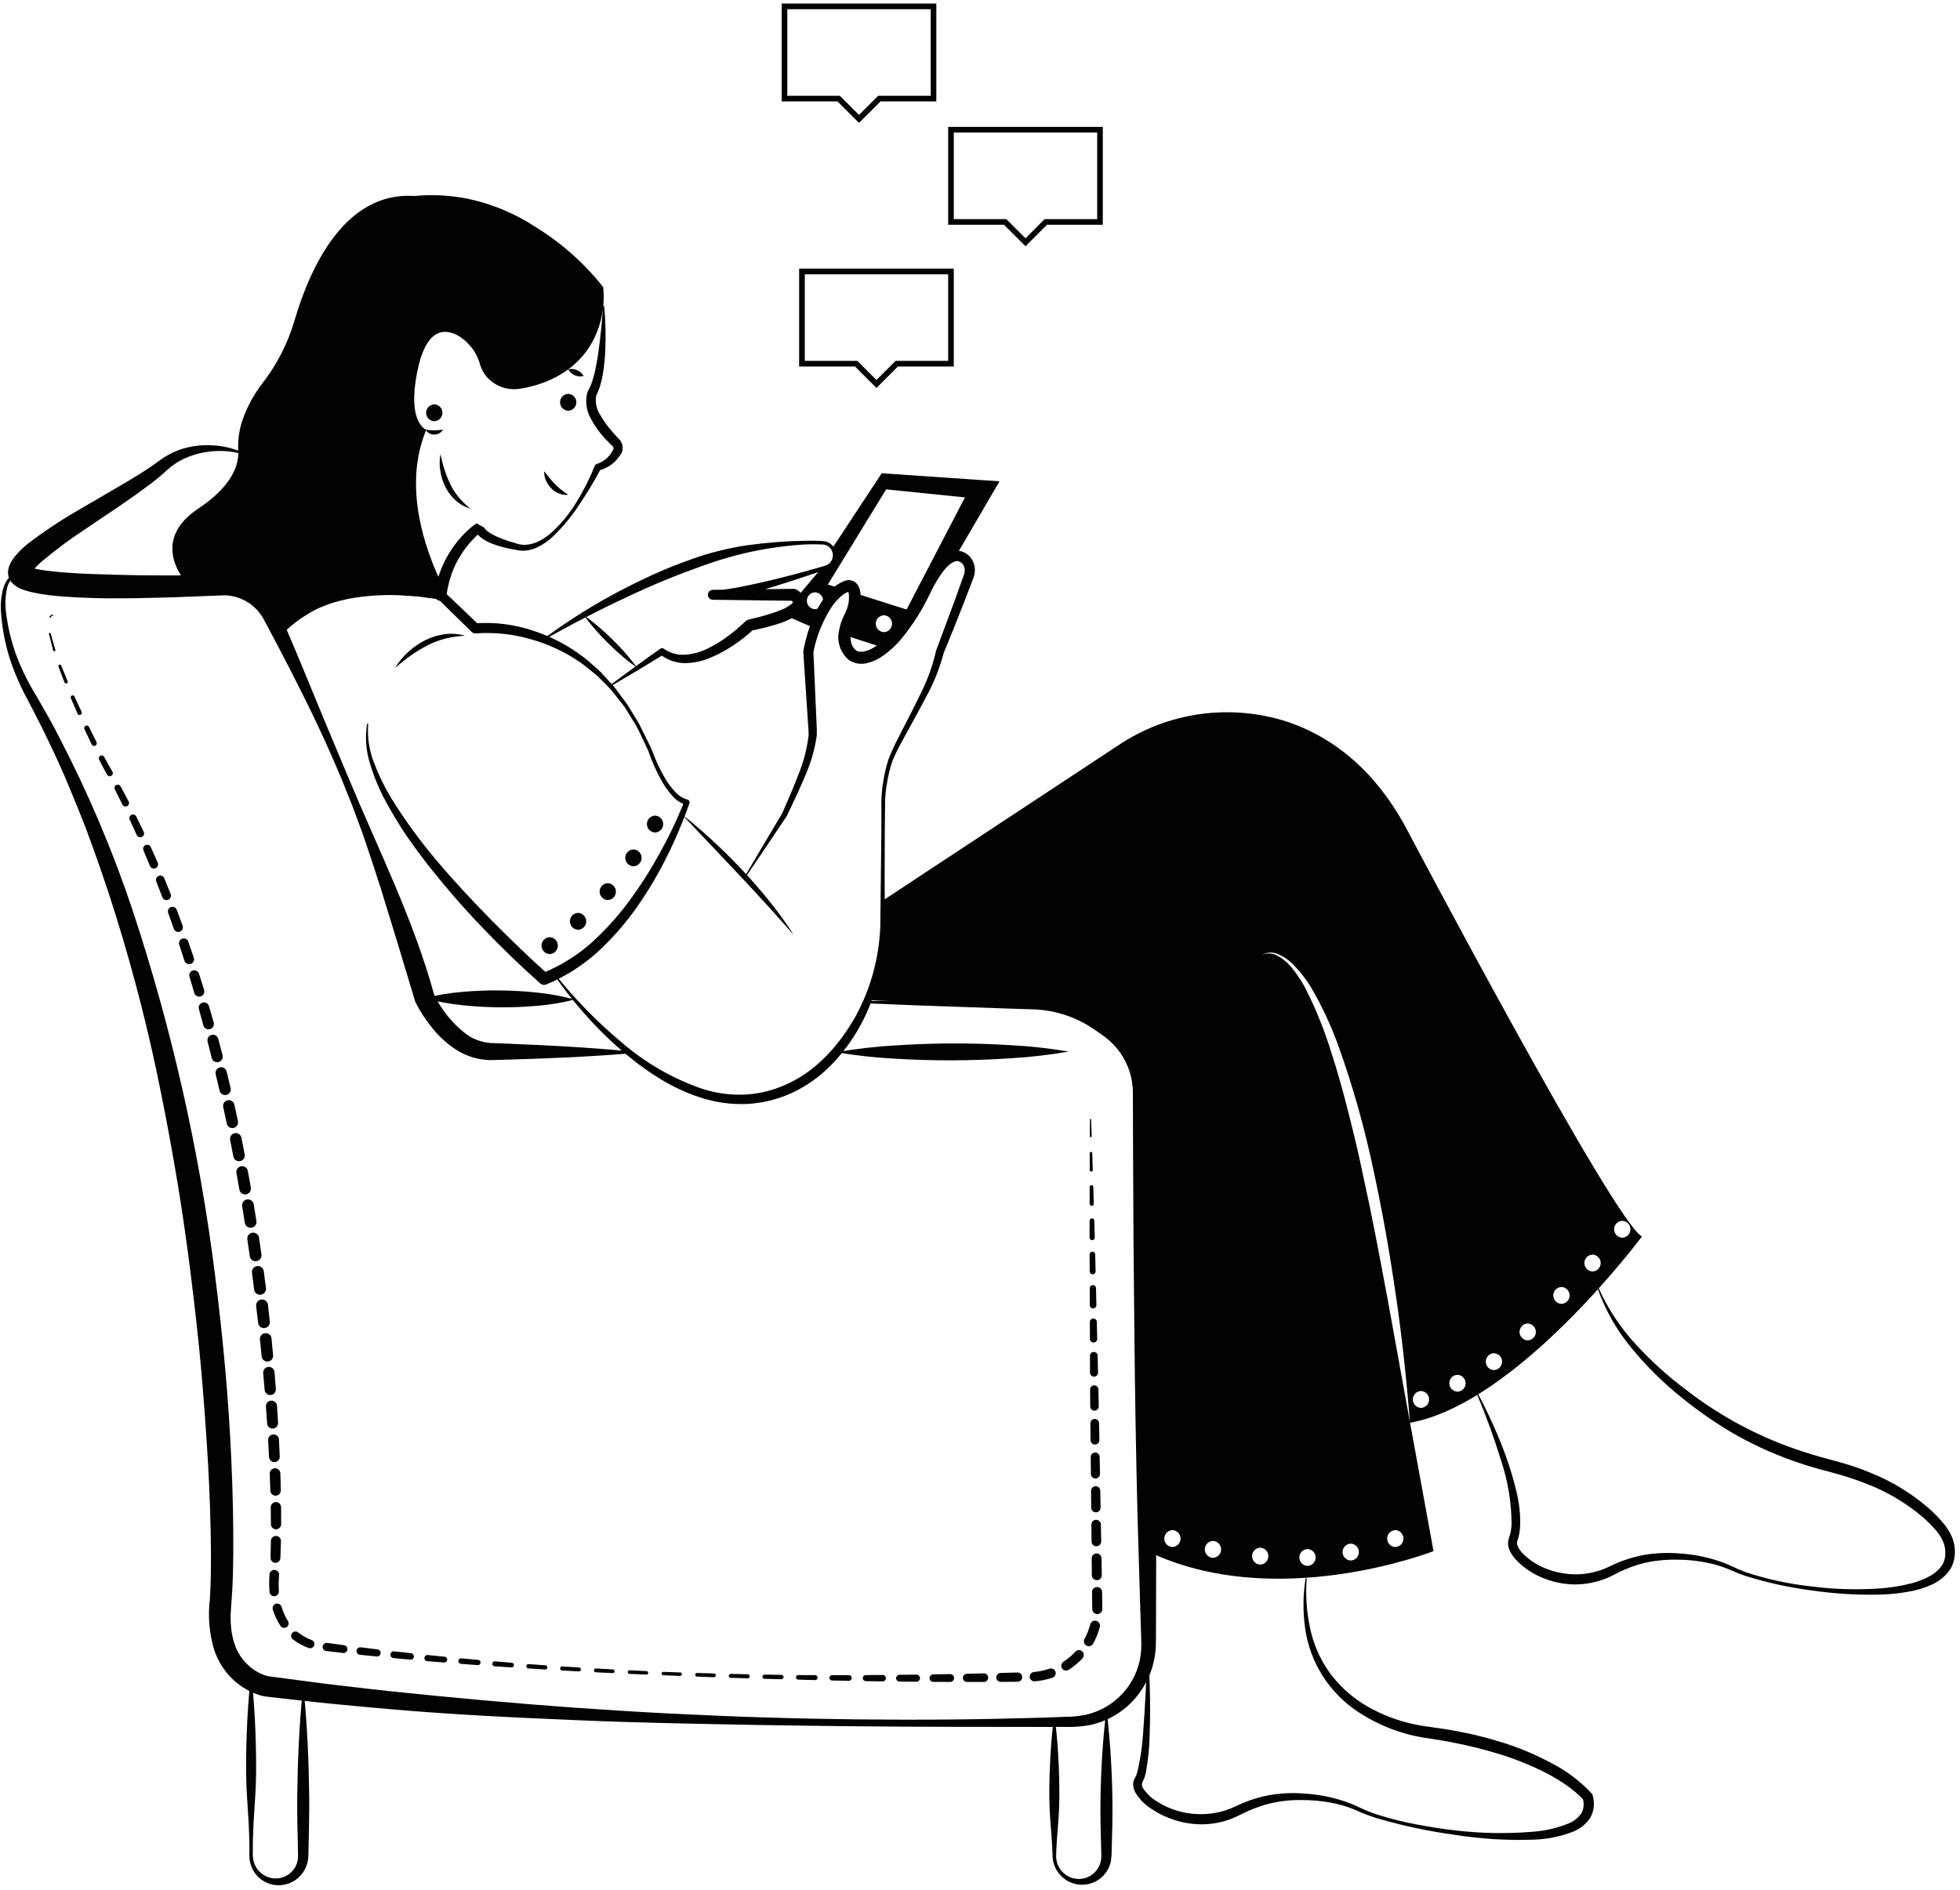 <svg width="337" height="325" viewBox="0 0 337 325" fill="none" xmlns="http://www.w3.org/2000/svg">
<path d="M103.889 52.685C104.129 55.288 104.187 57.905 104.062 60.516C103.996 61.837 103.854 63.153 103.637 64.458C103.517 65.128 103.355 65.789 103.154 66.439C103.048 66.779 102.921 67.112 102.772 67.435L102.589 67.843C102.546 67.956 102.511 68.072 102.485 68.191C102.337 69.284 102.584 70.393 103.181 71.32C103.786 72.389 104.507 73.388 105.329 74.3L105.953 75.001L106.275 75.343L106.439 75.512C106.53 75.605 106.614 75.705 106.689 75.811C106.99 76.243 107.117 76.772 107.047 77.294C107.011 77.55 106.929 77.797 106.803 78.022C106.702 78.189 106.591 78.35 106.471 78.504C105.626 79.712 104.363 80.565 102.927 80.898L103.328 80.568C102.218 82.687 100.985 84.74 99.636 86.715C98.338 88.731 96.81 90.588 95.081 92.25C94.185 93.1 93.146 93.786 92.013 94.277C91.414 94.52 90.779 94.661 90.133 94.695C89.804 94.707 89.474 94.689 89.147 94.641L88.249 94.481C87.044 94.268 85.86 93.95 84.71 93.53C84.105 93.3 83.528 93.004 82.988 92.648C82.689 92.45 82.415 92.215 82.174 91.95C82.034 91.798 81.912 91.63 81.813 91.45C81.753 91.346 81.704 91.238 81.664 91.126C81.602 90.96 81.572 90.784 81.576 90.607L82.853 91.327C81.179 92.703 79.783 94.384 78.736 96.281C78.208 97.225 77.78 98.222 77.46 99.255C77.141 100.285 76.91 101.34 76.769 102.408L76.761 102.46C76.728 102.67 76.629 102.865 76.48 103.017C76.331 103.17 76.137 103.271 75.927 103.308C75.717 103.346 75.501 103.316 75.308 103.225C75.116 103.133 74.957 102.983 74.853 102.797C73.637 100.573 72.647 98.232 71.898 95.81C71.134 93.406 70.614 90.93 70.348 88.421C70.059 85.91 70.128 83.371 70.551 80.878C70.96 78.4 71.821 76.019 73.091 73.853C73.104 73.83 73.126 73.814 73.151 73.808C73.175 73.801 73.202 73.805 73.224 73.818C73.244 73.83 73.259 73.849 73.266 73.871C73.273 73.894 73.273 73.918 73.264 73.939C72.811 75.074 72.441 76.24 72.157 77.429C71.891 78.609 71.706 79.807 71.605 81.013C71.441 83.416 71.556 85.831 71.949 88.209C72.353 90.584 72.962 92.919 73.771 95.188C74.558 97.451 75.517 99.65 76.639 101.767L74.723 102.156C75.047 99.747 75.855 97.429 77.098 95.34C77.707 94.3 78.419 93.325 79.222 92.426C80.023 91.506 80.932 90.686 81.928 89.982L83.205 90.702C83.204 90.539 83.197 90.624 83.202 90.617C83.209 90.645 83.22 90.672 83.234 90.698C83.272 90.779 83.321 90.854 83.38 90.922C83.528 91.103 83.699 91.264 83.887 91.402C84.321 91.719 84.787 91.989 85.278 92.208C86.319 92.685 87.4 93.071 88.509 93.36C90.646 94.233 92.88 93.236 94.638 91.741C96.391 90.187 97.897 88.376 99.106 86.37C100.333 84.371 101.391 82.272 102.268 80.096C102.299 80.02 102.347 79.952 102.408 79.897C102.469 79.842 102.542 79.802 102.621 79.78L102.669 79.766C103.76 79.401 104.679 78.647 105.249 77.648C105.32 77.54 105.385 77.428 105.444 77.313C105.469 77.25 105.483 77.183 105.483 77.116C105.485 76.986 105.443 76.86 105.364 76.757C105.343 76.733 105.321 76.71 105.297 76.688L105.114 76.516L104.752 76.166C104.514 75.93 104.278 75.691 104.05 75.444C103.115 74.444 102.312 73.328 101.661 72.123C100.884 70.819 100.616 69.275 100.909 67.785C100.962 67.589 101.03 67.398 101.113 67.213L101.35 66.742C101.484 66.482 101.601 66.213 101.701 65.938C101.91 65.357 102.084 64.764 102.222 64.162C102.515 62.922 102.744 61.668 102.908 60.405C103.262 57.86 103.503 55.278 103.696 52.689C103.697 52.663 103.709 52.639 103.728 52.622C103.747 52.605 103.772 52.596 103.798 52.597C103.821 52.599 103.843 52.609 103.86 52.625C103.876 52.641 103.887 52.662 103.889 52.685Z" fill="#020202"/>
<path d="M75.746 78.078C76.081 79.878 76.647 81.627 77.431 83.281C77.823 84.083 78.309 84.834 78.879 85.52C79.475 86.222 80.134 86.869 80.848 87.451C79.915 87.18 79.055 86.699 78.336 86.045C77.602 85.389 77.002 84.598 76.567 83.715C76.137 82.841 75.844 81.906 75.699 80.943C75.542 79.993 75.558 79.022 75.746 78.078Z" fill="#020202"/>
<path d="M73.178 73.896C65.871 91.084 75.746 102.282 75.746 102.282C57.677 98.394 48.295 109.267 48.295 109.267C43.426 98.85 32.203 100.384 32.203 100.384C32.203 100.384 25.321 93.265 34.101 87.451C40.247 83.381 41.044 79.603 40.969 77.701C40.866 75.984 41.068 74.263 41.567 72.617C42.346 70.231 43.524 67.995 45.052 66.004C47.56 62.786 49.446 59.127 50.612 55.217C53.111 46.602 59.024 32.886 71.216 33.704C74.302 33.412 77.413 33.572 80.453 34.178C84.628 35.065 88.599 36.728 92.159 39.082C96.577 41.812 100.485 45.292 103.708 49.365C104.081 52.864 103.304 56.389 101.493 59.406C98.203 64.726 92.594 66.341 89.474 66.831C88.414 67.016 87.324 66.926 86.308 66.568C85.293 66.211 84.387 65.599 83.676 64.79C83.174 64.195 82.795 63.506 82.564 62.763C82.278 61.674 81.774 60.654 81.082 59.765C80.391 58.877 79.527 58.137 78.542 57.592C76.107 56.387 73.126 56.751 71.712 64.077C70.535 70.175 71.626 72.825 73.178 73.896Z" fill="#020202"/>
<path d="M183.754 180.824C180.45 181.401 177.116 181.787 173.768 181.982C170.438 182.204 167.108 182.321 163.778 182.333C160.448 182.351 157.118 182.245 153.787 182.044C150.438 181.87 147.101 181.501 143.794 180.94C147.098 180.36 150.433 179.972 153.781 179.778C157.11 179.558 160.44 179.433 163.77 179.431C167.099 179.419 170.429 179.517 173.76 179.725C177.11 179.9 180.446 180.267 183.754 180.824Z" fill="#020202"/>
<path d="M108.122 181.153C101.609 181.696 95.076 181.979 88.541 182.175L86.09 182.249L84.864 182.282C84.435 182.306 84.004 182.297 83.576 182.256C81.688 182.101 79.87 181.469 78.294 180.418C76.797 179.426 75.465 178.206 74.347 176.802C73.222 175.438 72.251 173.954 71.452 172.378C71.422 172.32 71.398 172.259 71.379 172.197L71.359 172.129C69.452 165.728 67.504 159.319 65.513 152.902C64.496 149.701 63.44 146.509 62.345 143.327L60.593 138.597L58.71 133.917C57.402 130.819 56.053 127.737 54.616 124.696C53.184 121.652 51.665 118.649 50.148 115.648C48.615 112.654 47.053 109.677 45.461 106.717C44.833 105.456 43.877 104.388 42.695 103.623C41.513 102.858 40.146 102.424 38.739 102.368L28.773 102.74C25.392 102.84 22.007 102.905 18.607 102.894C15.204 102.836 11.808 102.736 8.321 102.334C7.447 102.219 6.567 102.082 5.652 101.88C5.17 101.776 4.693 101.647 4.225 101.493C3.593 101.298 3 100.996 2.47 100.6C2.243 100.417 2.041 100.205 1.87 99.968C1.622 99.621 1.46 99.22 1.397 98.798C1.37 98.572 1.369 98.344 1.394 98.118L1.462 97.792C1.504 97.584 1.566 97.382 1.646 97.186C1.772 96.875 1.929 96.577 2.115 96.297C2.265 96.055 2.433 95.825 2.617 95.609C3.243 94.872 3.935 94.194 4.683 93.582C7.423 91.475 10.3 89.552 13.294 87.825L22.008 82.733C23.439 81.88 24.861 81.007 26.195 80.081C26.538 79.85 26.843 79.615 27.181 79.37L28.3 78.59C28.69 78.357 29.094 78.147 29.489 77.928C29.894 77.728 30.318 77.567 30.731 77.392C32.405 76.79 34.176 76.508 35.954 76.56C37.689 76.578 39.407 76.902 41.03 77.515C41.075 77.532 41.112 77.566 41.134 77.609C41.155 77.652 41.16 77.702 41.147 77.748C41.133 77.795 41.103 77.834 41.062 77.86C41.021 77.885 40.972 77.894 40.925 77.885L40.907 77.882C37.708 77.19 34.37 77.576 31.414 78.98C31.074 79.179 30.72 79.347 30.391 79.556L29.433 80.224L28.551 80.983C28.234 81.266 27.9 81.58 27.569 81.855C26.24 82.99 24.854 83.98 23.473 84.977C20.71 86.962 17.875 88.786 15.116 90.686C12.363 92.471 9.721 94.421 7.206 96.527C6.661 96.995 6.159 97.509 5.703 98.063C5.615 98.168 5.537 98.28 5.469 98.399C5.422 98.47 5.383 98.545 5.352 98.625C5.32 98.669 5.369 98.624 5.358 98.623C5.358 98.616 5.356 98.609 5.352 98.603C5.37 98.482 5.369 98.358 5.349 98.237C5.322 97.939 5.184 97.661 4.961 97.46C4.913 97.424 5.181 97.573 5.475 97.65C5.809 97.75 6.148 97.831 6.492 97.895C7.224 98.037 8.012 98.142 8.81 98.226C12.015 98.59 15.358 98.71 18.685 98.795C22.018 98.91 25.367 98.951 28.719 98.956L33.749 98.935L36.266 98.904C37.115 98.905 37.883 98.844 38.947 98.915C40.923 99.057 42.821 99.743 44.431 100.897C46.041 102.05 47.301 103.626 48.072 105.45C49.425 108.547 50.73 111.662 52.027 114.778L55.885 124.135L59.795 133.461C64.957 145.892 71.095 158.042 74.683 171.17L74.591 170.921C75.854 173.605 77.736 175.949 80.083 177.763C81.185 178.588 82.481 179.117 83.845 179.3C84.225 179.355 84.609 179.38 84.993 179.375L86.208 179.422L88.64 179.524C95.126 179.794 101.615 180.15 108.122 180.766C108.174 180.77 108.221 180.795 108.254 180.834C108.288 180.873 108.304 180.924 108.3 180.976C108.295 181.021 108.275 181.064 108.243 181.096C108.211 181.129 108.168 181.149 108.122 181.153Z" fill="#020202"/>
<path d="M149.061 172.143C154.394 171.995 159.726 171.909 165.058 171.826L173.055 171.695L177.053 171.64C178.444 171.599 179.835 171.687 181.209 171.903C183.992 172.347 186.661 173.328 189.07 174.791C189.687 175.166 190.219 175.532 190.781 175.898C191.385 176.289 191.963 176.718 192.511 177.183C194.746 179.106 196.347 181.661 197.102 184.511C197.291 185.222 197.425 185.946 197.503 186.678C197.556 187.042 197.56 187.411 197.585 187.778L197.616 188.788L197.812 196.784L198.177 212.775L198.468 228.767C198.669 239.429 198.782 250.092 198.806 260.756L198.77 276.752L198.757 280.752C198.75 281.427 198.763 282.066 198.74 282.77C198.668 286.433 197.222 289.935 194.688 292.582C192.688 294.669 190.097 296.095 187.264 296.668C185.89 296.906 184.497 297.004 183.104 296.958L179.101 296.962L163.096 296.942C152.427 296.917 141.759 296.816 131.091 296.639C120.424 296.437 109.751 296.266 99.085 295.795C88.418 295.349 77.744 294.845 67.097 293.908C64.433 293.698 61.775 293.419 59.113 293.177C56.454 292.944 53.788 292.652 51.121 292.348L47.121 291.899L46.121 291.783L45.621 291.725C45.493 291.709 45.367 291.685 45.242 291.654L44.928 291.576C44.164 291.363 43.425 291.069 42.722 290.7C41.33 289.969 40.093 288.974 39.081 287.77C38.095 286.567 37.333 285.197 36.83 283.726C35.99 280.922 35.734 277.975 36.078 275.068C36.257 272.531 36.272 269.862 36.271 267.231C36.244 261.947 36.051 256.645 35.751 251.351C35.439 246.057 35.05 240.766 34.587 235.48C34.12 230.194 33.504 224.924 32.862 219.658C32.213 214.392 31.463 209.141 30.613 203.903C29.736 198.672 28.804 193.45 27.747 188.253C25.688 177.847 23.073 167.559 19.913 157.433C18.341 152.37 16.596 147.365 14.749 142.394C12.81 137.463 10.821 132.54 8.494 127.774C7.4 125.355 6.123 123.033 4.931 120.661C3.614 118.291 2.523 115.804 1.672 113.23C0.86 110.64 0.355 107.964 0.169 105.257C0.065 103.882 0.198 102.5 0.562 101.171C0.753 100.49 1.088 99.857 1.545 99.316C2.017 98.782 2.629 98.391 3.312 98.185C3.336 98.177 3.362 98.173 3.387 98.174C3.413 98.175 3.438 98.181 3.461 98.192C3.484 98.203 3.505 98.218 3.522 98.237C3.539 98.256 3.552 98.278 3.561 98.302C3.569 98.326 3.573 98.352 3.572 98.377C3.57 98.403 3.564 98.428 3.553 98.451C3.542 98.474 3.527 98.494 3.508 98.511C3.489 98.528 3.466 98.541 3.442 98.55L3.429 98.555C2.845 98.785 2.329 99.163 1.933 99.651C1.537 100.139 1.274 100.721 1.169 101.341C0.911 102.608 0.862 103.91 1.023 105.193C1.333 107.8 1.948 110.361 2.854 112.825C3.8 115.275 4.975 117.63 6.364 119.86C7.698 122.183 9.046 124.503 10.246 126.9C15.192 136.423 19.386 146.318 22.791 156.495C29.533 176.866 34.277 197.844 36.957 219.133C38.311 229.762 39.308 240.438 39.78 251.148C40.017 256.503 40.147 261.864 40.109 267.242C40.075 269.942 40.033 272.609 39.804 275.388C39.733 276.128 39.724 276.652 39.678 277.291C39.634 277.896 39.635 278.502 39.681 279.106C39.728 280.278 39.928 281.438 40.278 282.557C40.941 284.694 42.408 286.489 44.371 287.563C44.846 287.822 45.346 288.031 45.864 288.185L46.035 288.229C46.07 288.242 46.108 288.25 46.146 288.252L46.639 288.315L47.624 288.441L51.562 288.961C54.185 289.318 56.813 289.663 59.46 289.952C62.103 290.25 64.741 290.585 67.388 290.851C77.97 291.953 88.575 292.923 99.201 293.679C120.452 295.195 141.749 295.864 163.092 295.687C168.421 295.643 173.749 295.518 179.075 295.372L183.068 295.227C184.342 295.227 185.613 295.097 186.861 294.839C188.059 294.534 189.21 294.066 190.281 293.448C191.329 292.804 192.283 292.017 193.114 291.11C194.755 289.286 195.806 287.009 196.127 284.576C196.209 283.977 196.246 283.372 196.237 282.766C196.237 282.138 196.202 281.444 196.186 280.786L196.063 276.789L195.585 260.799C195.322 250.138 195.14 239.477 195.04 228.814L194.889 212.82L194.812 196.824L194.788 188.827L194.786 187.837C194.772 187.54 194.781 187.24 194.745 186.943C194.699 186.347 194.607 185.755 194.47 185.173C194.192 184.004 193.743 182.882 193.136 181.844C192.521 180.805 191.756 179.862 190.866 179.046C190.408 178.636 189.924 178.256 189.418 177.908L187.807 176.791C185.695 175.396 183.331 174.425 180.848 173.931C179.595 173.685 178.322 173.557 177.044 173.549L173.046 173.421L165.049 173.142C159.718 172.961 154.387 172.776 149.057 172.53C149.007 172.528 148.96 172.506 148.925 172.47C148.891 172.433 148.872 172.385 148.872 172.335C148.873 172.285 148.893 172.237 148.928 172.201C148.963 172.165 149.011 172.145 149.061 172.143L149.061 172.143Z" fill="#020202"/>
<path d="M187.603 192.485L187.704 195.387C187.704 195.407 187.701 195.428 187.694 195.447C187.686 195.467 187.675 195.485 187.661 195.5C187.647 195.515 187.63 195.527 187.611 195.536C187.593 195.544 187.572 195.549 187.552 195.55C187.531 195.55 187.51 195.547 187.491 195.54C187.472 195.533 187.454 195.522 187.439 195.507C187.424 195.493 187.411 195.476 187.403 195.458C187.394 195.439 187.389 195.418 187.389 195.398L187.388 195.391L187.409 192.487C187.409 192.462 187.419 192.438 187.437 192.42C187.455 192.402 187.479 192.391 187.505 192.391C187.53 192.391 187.554 192.4 187.573 192.418C187.591 192.435 187.602 192.459 187.603 192.485Z" fill="#020202"/>
<path d="M187.802 198.289L187.888 201.191C187.89 201.226 187.884 201.26 187.872 201.293C187.86 201.325 187.841 201.355 187.818 201.38C187.794 201.405 187.766 201.426 187.734 201.44C187.703 201.454 187.669 201.462 187.634 201.463C187.599 201.464 187.565 201.458 187.533 201.446C187.5 201.433 187.471 201.415 187.446 201.391C187.421 201.367 187.401 201.339 187.387 201.307C187.372 201.276 187.365 201.241 187.364 201.207L187.364 201.199L187.37 198.295C187.37 198.238 187.393 198.184 187.432 198.143C187.472 198.103 187.526 198.08 187.583 198.079C187.64 198.078 187.695 198.1 187.736 198.139C187.777 198.178 187.801 198.232 187.802 198.289Z" fill="#020202"/>
<path d="M187.975 204.094L188.061 206.996C188.064 207.09 188.029 207.181 187.965 207.25C187.9 207.318 187.811 207.358 187.717 207.361C187.623 207.364 187.532 207.329 187.463 207.265C187.395 207.2 187.355 207.111 187.352 207.017L187.352 207.006L187.358 204.102C187.358 204.021 187.39 203.944 187.447 203.886C187.504 203.828 187.581 203.795 187.662 203.794C187.743 203.793 187.821 203.824 187.88 203.88C187.938 203.936 187.972 204.013 187.975 204.094Z" fill="#020202"/>
<path d="M188.147 209.899L188.234 212.801C188.236 212.919 188.192 213.033 188.11 213.118C188.029 213.203 187.917 213.253 187.8 213.257C187.682 213.26 187.568 213.217 187.481 213.137C187.395 213.056 187.344 212.945 187.34 212.828L187.339 212.813L187.345 209.91C187.346 209.805 187.388 209.704 187.462 209.63C187.536 209.555 187.636 209.513 187.741 209.511C187.846 209.51 187.947 209.55 188.023 209.622C188.099 209.694 188.144 209.794 188.147 209.899H188.147Z" fill="#020202"/>
<path d="M188.308 215.703L188.377 218.606C188.381 218.742 188.33 218.873 188.236 218.971C188.143 219.069 188.014 219.126 187.879 219.129C187.743 219.132 187.612 219.082 187.514 218.988C187.416 218.895 187.359 218.766 187.356 218.631L187.356 218.62L187.345 215.717C187.345 215.59 187.394 215.468 187.483 215.378C187.572 215.287 187.693 215.235 187.82 215.234C187.947 215.232 188.069 215.28 188.161 215.368C188.252 215.456 188.305 215.577 188.308 215.703Z" fill="#020202"/>
<path d="M188.447 221.509L188.517 224.411C188.52 224.563 188.464 224.709 188.36 224.818C188.255 224.928 188.112 224.991 187.961 224.995C187.809 224.999 187.663 224.942 187.554 224.838C187.444 224.733 187.381 224.59 187.377 224.439L187.377 224.427L187.366 221.524C187.366 221.381 187.421 221.244 187.521 221.143C187.621 221.041 187.757 220.983 187.899 220.981C188.042 220.979 188.179 221.033 188.282 221.132C188.384 221.231 188.444 221.366 188.447 221.509Z" fill="#020202"/>
<path d="M188.586 227.314L188.656 230.217C188.658 230.299 188.644 230.381 188.614 230.459C188.584 230.536 188.539 230.606 188.482 230.666C188.425 230.726 188.357 230.774 188.282 230.807C188.206 230.841 188.125 230.859 188.042 230.861C187.959 230.863 187.877 230.848 187.8 230.819C187.723 230.789 187.653 230.744 187.593 230.687C187.533 230.63 187.485 230.562 187.452 230.486C187.418 230.411 187.4 230.329 187.398 230.247L187.398 230.234L187.387 227.331C187.387 227.173 187.449 227.021 187.559 226.908C187.67 226.796 187.821 226.731 187.979 226.729C188.137 226.727 188.289 226.787 188.403 226.897C188.517 227.006 188.583 227.156 188.586 227.314Z" fill="#020202"/>
<path d="M188.726 233.119L188.795 236.022C188.798 236.112 188.782 236.202 188.75 236.287C188.717 236.372 188.668 236.449 188.606 236.514C188.544 236.58 188.469 236.633 188.386 236.669C188.303 236.706 188.214 236.726 188.124 236.728C188.033 236.73 187.943 236.715 187.859 236.682C187.774 236.649 187.697 236.6 187.632 236.538C187.566 236.475 187.514 236.4 187.477 236.318C187.441 236.235 187.421 236.145 187.419 236.055L187.419 236.041L187.408 233.137C187.408 232.964 187.475 232.797 187.597 232.673C187.719 232.549 187.884 232.479 188.058 232.476C188.231 232.474 188.399 232.54 188.524 232.66C188.649 232.781 188.721 232.946 188.726 233.119V233.119Z" fill="#020202"/>
<path d="M188.865 238.925L188.92 241.827C188.924 242.022 188.85 242.209 188.715 242.349C188.58 242.489 188.395 242.569 188.201 242.573C188.007 242.577 187.819 242.503 187.679 242.369C187.539 242.234 187.458 242.05 187.454 241.855L187.454 241.848L187.429 238.944C187.427 238.755 187.501 238.572 187.634 238.436C187.766 238.3 187.947 238.223 188.137 238.22C188.327 238.217 188.51 238.29 188.646 238.422C188.783 238.554 188.861 238.735 188.865 238.925V238.925Z" fill="#020202"/>
<path d="M188.972 244.73L189.025 247.633C189.028 247.834 188.951 248.027 188.812 248.171C188.672 248.316 188.481 248.398 188.281 248.402C188.08 248.406 187.887 248.33 187.742 248.191C187.598 248.052 187.514 247.861 187.51 247.66L187.51 247.654L187.482 244.751C187.48 244.554 187.557 244.364 187.694 244.223C187.832 244.082 188.02 244.002 188.217 243.999C188.414 243.996 188.604 244.072 188.746 244.209C188.887 244.346 188.969 244.533 188.972 244.73Z" fill="#020202"/>
<path d="M189.077 250.536L189.129 253.439C189.133 253.646 189.054 253.846 188.91 253.995C188.766 254.145 188.569 254.231 188.362 254.234C188.154 254.238 187.954 254.159 187.805 254.015C187.656 253.871 187.57 253.674 187.566 253.467L187.566 253.46L187.538 250.557C187.536 250.354 187.614 250.157 187.757 250.011C187.899 249.865 188.093 249.782 188.297 249.779C188.501 249.776 188.697 249.854 188.843 249.996C188.99 250.138 189.073 250.332 189.077 250.536Z" fill="#020202"/>
<path d="M189.181 256.342L189.233 259.245C189.237 259.458 189.155 259.664 189.007 259.818C188.859 259.972 188.656 260.06 188.442 260.064C188.228 260.068 188.022 259.987 187.868 259.839C187.715 259.69 187.626 259.487 187.622 259.274L187.622 259.267L187.594 256.364C187.592 256.154 187.673 255.951 187.82 255.801C187.966 255.651 188.167 255.565 188.377 255.562C188.587 255.559 188.789 255.639 188.94 255.786C189.091 255.932 189.177 256.132 189.181 256.342Z" fill="#020202"/>
<path d="M189.285 262.147L189.337 265.05C189.339 265.159 189.32 265.268 189.28 265.369C189.24 265.47 189.18 265.563 189.105 265.641C189.029 265.72 188.939 265.782 188.839 265.826C188.739 265.869 188.632 265.893 188.523 265.895C188.414 265.897 188.305 265.877 188.204 265.837C188.103 265.797 188.01 265.738 187.932 265.662C187.853 265.587 187.791 265.496 187.747 265.396C187.704 265.297 187.68 265.189 187.678 265.08L187.678 265.073L187.65 262.17C187.648 261.954 187.732 261.746 187.883 261.591C188.034 261.437 188.24 261.349 188.456 261.346C188.672 261.343 188.881 261.425 189.036 261.576C189.192 261.726 189.281 261.931 189.285 262.147Z" fill="#020202"/>
<path d="M189.389 267.953L189.441 270.856C189.444 270.968 189.424 271.08 189.383 271.185C189.342 271.289 189.281 271.385 189.203 271.465C189.125 271.546 189.032 271.611 188.929 271.656C188.826 271.701 188.715 271.725 188.603 271.727C188.491 271.729 188.379 271.709 188.275 271.668C188.17 271.627 188.075 271.565 187.994 271.487C187.914 271.409 187.849 271.316 187.804 271.213C187.76 271.11 187.736 270.999 187.734 270.887L187.734 270.88L187.706 267.976C187.704 267.754 187.79 267.539 187.946 267.38C188.101 267.22 188.314 267.129 188.536 267.126C188.759 267.123 188.974 267.208 189.134 267.363C189.294 267.518 189.386 267.731 189.389 267.953Z" fill="#020202"/>
<path d="M189.494 273.759L189.53 276.683C189.531 276.797 189.51 276.91 189.468 277.015C189.426 277.121 189.363 277.217 189.284 277.298C189.205 277.379 189.11 277.444 189.006 277.489C188.901 277.534 188.789 277.558 188.675 277.559C188.562 277.56 188.449 277.539 188.344 277.497C188.238 277.455 188.142 277.392 188.061 277.313C187.979 277.234 187.914 277.139 187.87 277.035C187.825 276.93 187.801 276.818 187.8 276.705L187.799 276.665L187.762 273.783C187.761 273.669 187.781 273.556 187.823 273.451C187.865 273.345 187.927 273.248 188.007 273.167C188.086 273.085 188.18 273.02 188.285 272.975C188.389 272.93 188.501 272.906 188.615 272.904C188.729 272.902 188.841 272.923 188.947 272.965C189.053 273.007 189.149 273.069 189.231 273.148C189.312 273.227 189.378 273.322 189.423 273.426C189.468 273.531 189.492 273.643 189.494 273.756L189.494 273.759Z" fill="#020202"/>
<path d="M189.109 279.764C188.843 280.769 188.453 281.737 187.95 282.646C187.842 282.842 187.66 282.988 187.444 283.051C187.229 283.113 186.997 283.088 186.801 282.979C186.604 282.871 186.458 282.69 186.396 282.474C186.333 282.259 186.359 282.027 186.467 281.83C186.897 281.041 187.229 280.202 187.453 279.331C187.481 279.223 187.53 279.12 187.598 279.031C187.665 278.941 187.75 278.865 187.847 278.808C187.943 278.751 188.051 278.713 188.162 278.698C188.273 278.682 188.386 278.688 188.495 278.716C188.604 278.744 188.706 278.793 188.796 278.861C188.886 278.929 188.961 279.013 189.019 279.11C189.076 279.207 189.113 279.314 189.129 279.425C189.145 279.536 189.138 279.649 189.11 279.758L189.109 279.764Z" fill="#020202"/>
<path d="M186.125 285.155C185.417 285.913 184.619 286.581 183.748 287.145C183.564 287.264 183.341 287.305 183.126 287.26C182.912 287.214 182.725 287.086 182.605 286.902C182.486 286.719 182.444 286.495 182.489 286.281C182.534 286.067 182.662 285.879 182.846 285.759C183.599 285.265 184.289 284.68 184.899 284.017C185.05 283.855 185.258 283.759 185.479 283.75C185.701 283.742 185.916 283.821 186.079 283.971C186.242 284.121 186.338 284.329 186.348 284.55C186.357 284.772 186.278 284.987 186.129 285.151L186.125 285.155Z" fill="#020202"/>
<path d="M180.958 288.494C179.976 288.827 178.956 289.037 177.923 289.119C177.709 289.137 177.498 289.069 177.334 288.931C177.171 288.793 177.069 288.595 177.051 288.382C177.034 288.169 177.101 287.957 177.239 287.794C177.378 287.63 177.575 287.529 177.788 287.511C178.688 287.433 179.575 287.244 180.429 286.949C180.53 286.914 180.638 286.899 180.745 286.905C180.852 286.911 180.957 286.939 181.053 286.985C181.15 287.032 181.236 287.098 181.307 287.178C181.379 287.258 181.433 287.352 181.469 287.453C181.504 287.554 181.518 287.662 181.512 287.769C181.506 287.876 181.478 287.981 181.432 288.077C181.385 288.174 181.319 288.26 181.239 288.331C181.159 288.403 181.065 288.457 180.964 288.492L180.958 288.494Z" fill="#020202"/>
<path d="M174.973 289.194L172.07 289.216C171.867 289.217 171.673 289.139 171.528 288.997C171.383 288.856 171.3 288.663 171.296 288.46C171.293 288.258 171.37 288.062 171.51 287.916C171.651 287.77 171.843 287.685 172.045 287.68L174.943 287.6C175.154 287.594 175.359 287.671 175.513 287.816C175.667 287.961 175.758 288.161 175.764 288.373C175.77 288.584 175.693 288.789 175.548 288.943C175.403 289.097 175.203 289.187 174.991 289.194L174.973 289.194Z" fill="#020202"/>
<path d="M169.168 289.228L166.265 289.231C166.078 289.232 165.899 289.158 165.767 289.027C165.634 288.896 165.559 288.718 165.557 288.532C165.555 288.345 165.626 288.166 165.756 288.032C165.886 287.898 166.064 287.821 166.25 287.818L169.149 287.753C169.246 287.75 169.342 287.767 169.433 287.801C169.523 287.836 169.606 287.888 169.676 287.955C169.747 288.022 169.803 288.102 169.843 288.19C169.882 288.279 169.904 288.375 169.906 288.471C169.909 288.568 169.892 288.665 169.857 288.755C169.822 288.846 169.77 288.929 169.703 288.999C169.636 289.069 169.556 289.125 169.467 289.165C169.378 289.204 169.283 289.225 169.186 289.227L169.168 289.228Z" fill="#020202"/>
<path d="M163.364 289.227L160.461 289.215C160.291 289.214 160.128 289.146 160.008 289.026C159.887 288.906 159.819 288.743 159.818 288.572C159.818 288.402 159.884 288.239 160.003 288.117C160.122 287.996 160.285 287.926 160.455 287.924L163.354 287.875C163.533 287.871 163.706 287.94 163.835 288.064C163.964 288.188 164.038 288.358 164.041 288.538C164.045 288.717 163.977 288.89 163.853 289.019C163.729 289.148 163.559 289.223 163.38 289.227L163.364 289.227Z" fill="#020202"/>
<path d="M157.558 289.195L154.654 289.167C154.5 289.165 154.353 289.103 154.245 288.994C154.136 288.884 154.076 288.736 154.076 288.583C154.076 288.429 154.137 288.281 154.245 288.172C154.353 288.062 154.501 288 154.654 287.999L157.555 287.965C157.636 287.963 157.717 287.977 157.793 288.006C157.869 288.036 157.938 288.08 157.997 288.136C158.056 288.193 158.103 288.26 158.135 288.335C158.168 288.409 158.185 288.49 158.186 288.571C158.187 288.652 158.172 288.733 158.142 288.809C158.112 288.884 158.067 288.953 158.01 289.011C157.953 289.069 157.885 289.115 157.81 289.147C157.735 289.178 157.654 289.195 157.573 289.195L157.558 289.195Z" fill="#020202"/>
<path d="M151.752 289.13L148.85 289.086C148.713 289.084 148.583 289.027 148.487 288.929C148.391 288.831 148.337 288.7 148.338 288.562C148.339 288.425 148.394 288.294 148.491 288.197C148.588 288.1 148.719 288.046 148.856 288.045L151.756 288.026C151.829 288.025 151.901 288.038 151.968 288.066C152.035 288.093 152.097 288.133 152.149 288.183C152.2 288.234 152.242 288.295 152.27 288.362C152.299 288.428 152.314 288.5 152.314 288.573C152.315 288.645 152.301 288.717 152.274 288.785C152.247 288.852 152.207 288.913 152.156 288.965C152.105 289.017 152.044 289.058 151.977 289.086C151.911 289.115 151.839 289.13 151.766 289.13L151.752 289.13Z" fill="#020202"/>
<path d="M145.947 289.034L143.044 288.974C142.924 288.97 142.811 288.92 142.728 288.834C142.644 288.747 142.599 288.632 142.6 288.512C142.601 288.392 142.65 288.277 142.735 288.193C142.82 288.108 142.935 288.06 143.055 288.06L145.956 288.056C146.085 288.056 146.21 288.107 146.302 288.198C146.394 288.289 146.446 288.413 146.446 288.543C146.447 288.673 146.396 288.797 146.305 288.889C146.213 288.981 146.089 289.033 145.96 289.034L145.947 289.034Z" fill="#020202"/>
<path d="M140.141 288.906L137.242 288.83C137.138 288.827 137.039 288.784 136.968 288.709C136.896 288.634 136.857 288.534 136.858 288.43C136.86 288.326 136.903 288.227 136.977 288.155C137.051 288.082 137.151 288.042 137.254 288.043L140.153 288.055C140.266 288.055 140.374 288.1 140.453 288.18C140.533 288.26 140.578 288.368 140.578 288.481C140.577 288.594 140.532 288.702 140.453 288.782C140.373 288.861 140.264 288.906 140.152 288.906L140.141 288.906Z" fill="#020202"/>
<path d="M134.341 288.761L131.439 288.688C131.343 288.685 131.252 288.644 131.186 288.575C131.12 288.505 131.084 288.412 131.086 288.316C131.088 288.22 131.128 288.128 131.198 288.061C131.267 287.995 131.36 287.958 131.456 287.96L134.355 288.008C134.405 288.008 134.454 288.019 134.499 288.038C134.545 288.058 134.586 288.086 134.62 288.121C134.655 288.157 134.682 288.199 134.7 288.245C134.719 288.291 134.728 288.34 134.727 288.389C134.726 288.439 134.716 288.488 134.697 288.533C134.677 288.579 134.649 288.62 134.613 288.654C134.578 288.689 134.536 288.716 134.49 288.734C134.444 288.752 134.395 288.762 134.345 288.761L134.341 288.761Z" fill="#020202"/>
<path d="M128.538 288.606L125.636 288.517C125.546 288.514 125.461 288.476 125.4 288.41C125.338 288.345 125.305 288.258 125.308 288.168C125.31 288.079 125.348 287.994 125.413 287.932C125.478 287.87 125.565 287.837 125.655 287.839L128.555 287.904C128.602 287.904 128.647 287.914 128.69 287.933C128.732 287.951 128.771 287.978 128.803 288.011C128.835 288.044 128.86 288.084 128.877 288.127C128.894 288.17 128.902 288.216 128.901 288.262C128.901 288.308 128.891 288.354 128.872 288.396C128.853 288.439 128.827 288.477 128.793 288.509C128.76 288.541 128.72 288.566 128.677 288.583C128.634 288.6 128.588 288.608 128.542 288.607L128.538 288.606Z" fill="#020202"/>
<path d="M122.733 288.418L119.832 288.311C119.748 288.308 119.67 288.273 119.613 288.212C119.556 288.151 119.526 288.07 119.529 287.987C119.532 287.904 119.567 287.825 119.628 287.768C119.689 287.712 119.77 287.681 119.853 287.684L122.754 287.766C122.797 287.767 122.839 287.776 122.878 287.794C122.918 287.811 122.953 287.836 122.983 287.867C123.012 287.898 123.036 287.935 123.051 287.975C123.067 288.015 123.074 288.057 123.073 288.1C123.072 288.143 123.062 288.186 123.045 288.225C123.027 288.264 123.002 288.3 122.971 288.329C122.94 288.359 122.903 288.382 122.863 288.397C122.823 288.412 122.78 288.42 122.737 288.418L122.733 288.418Z" fill="#020202"/>
<path d="M116.93 288.195L114.033 288.073C113.955 288.07 113.883 288.037 113.83 287.98C113.778 287.923 113.75 287.847 113.753 287.77C113.756 287.693 113.79 287.62 113.847 287.568C113.904 287.515 113.979 287.487 114.056 287.491L116.952 287.593C117.032 287.596 117.108 287.63 117.162 287.688C117.217 287.747 117.246 287.824 117.244 287.904C117.241 287.984 117.207 288.059 117.149 288.114C117.09 288.169 117.013 288.198 116.933 288.195L116.93 288.195Z" fill="#020202"/>
<path d="M111.134 287.961L108.234 287.839C108.194 287.838 108.154 287.828 108.117 287.811C108.08 287.794 108.046 287.769 108.019 287.739C107.991 287.709 107.97 287.674 107.956 287.636C107.942 287.598 107.936 287.557 107.937 287.516C107.939 287.475 107.949 287.435 107.966 287.398C107.983 287.361 108.007 287.328 108.037 287.301C108.067 287.273 108.103 287.252 108.141 287.238C108.179 287.224 108.22 287.217 108.26 287.219L108.264 287.219L111.16 287.36C111.24 287.363 111.315 287.398 111.369 287.457C111.423 287.516 111.451 287.594 111.448 287.673C111.444 287.753 111.409 287.828 111.35 287.882C111.292 287.936 111.214 287.965 111.134 287.961Z" fill="#020202"/>
<path d="M105.334 287.708L102.434 287.566C102.347 287.562 102.266 287.523 102.207 287.458C102.149 287.394 102.118 287.309 102.122 287.222C102.127 287.135 102.165 287.053 102.23 286.994C102.294 286.935 102.379 286.905 102.466 286.909L102.47 286.909L105.367 287.069C105.451 287.073 105.53 287.111 105.587 287.174C105.644 287.237 105.673 287.32 105.669 287.404C105.665 287.489 105.627 287.568 105.564 287.625C105.502 287.682 105.419 287.712 105.334 287.708L105.334 287.708Z" fill="#020202"/>
<path d="M99.534 287.415L96.635 287.253C96.589 287.25 96.544 287.239 96.503 287.219C96.462 287.199 96.425 287.171 96.395 287.137C96.364 287.103 96.341 287.063 96.326 287.02C96.311 286.977 96.304 286.932 96.307 286.886C96.309 286.84 96.321 286.796 96.341 286.754C96.36 286.713 96.388 286.676 96.422 286.646C96.456 286.615 96.496 286.592 96.539 286.577C96.582 286.562 96.628 286.555 96.674 286.558L96.677 286.558L99.573 286.739C99.662 286.744 99.746 286.785 99.805 286.852C99.864 286.919 99.895 287.007 99.89 287.096C99.885 287.185 99.844 287.269 99.778 287.329C99.711 287.388 99.624 287.419 99.534 287.415H99.534Z" fill="#020202"/>
<path d="M93.735 287.08L90.836 286.904C90.737 286.898 90.644 286.853 90.578 286.778C90.513 286.704 90.479 286.606 90.485 286.507C90.491 286.408 90.536 286.315 90.61 286.25C90.685 286.184 90.782 286.15 90.881 286.156L90.887 286.156L93.781 286.367C93.828 286.37 93.874 286.382 93.916 286.403C93.958 286.423 93.996 286.452 94.027 286.487C94.058 286.523 94.082 286.564 94.097 286.608C94.112 286.652 94.118 286.699 94.115 286.746C94.112 286.793 94.1 286.839 94.079 286.881C94.058 286.923 94.029 286.961 93.994 286.992C93.959 287.023 93.918 287.046 93.874 287.061C93.829 287.077 93.782 287.083 93.735 287.08H93.735Z" fill="#020202"/>
<path d="M87.941 286.725L85.04 286.534C84.984 286.531 84.929 286.516 84.879 286.491C84.829 286.466 84.784 286.432 84.747 286.39C84.673 286.305 84.635 286.194 84.642 286.081C84.65 285.969 84.702 285.863 84.787 285.789C84.872 285.715 84.983 285.677 85.095 285.684L85.105 285.685L87.999 285.927C88.104 285.935 88.202 285.985 88.271 286.065C88.34 286.145 88.374 286.249 88.366 286.355C88.359 286.46 88.309 286.558 88.23 286.628C88.15 286.697 88.046 286.732 87.941 286.725Z" fill="#020202"/>
<path d="M82.141 286.331L79.244 286.116C79.181 286.112 79.12 286.095 79.064 286.067C79.008 286.039 78.958 286 78.917 285.952C78.876 285.905 78.844 285.85 78.825 285.79C78.805 285.73 78.797 285.668 78.802 285.605C78.806 285.542 78.823 285.481 78.852 285.425C78.88 285.369 78.919 285.319 78.967 285.278C79.014 285.237 79.07 285.206 79.129 285.187C79.189 285.167 79.252 285.16 79.315 285.165L79.325 285.166L82.214 285.432C82.333 285.442 82.443 285.499 82.52 285.59C82.597 285.681 82.635 285.799 82.625 285.918C82.616 286.037 82.559 286.147 82.469 286.224C82.378 286.302 82.26 286.34 82.141 286.331Z" fill="#020202"/>
<path d="M76.347 285.888L73.451 285.646C73.312 285.635 73.183 285.568 73.092 285.461C73.002 285.354 72.957 285.216 72.969 285.076C72.981 284.937 73.047 284.807 73.154 284.717C73.261 284.627 73.4 284.582 73.539 284.594L73.551 284.595L76.437 284.887C76.569 284.9 76.691 284.964 76.776 285.066C76.861 285.168 76.902 285.3 76.89 285.432C76.878 285.564 76.814 285.687 76.713 285.772C76.611 285.857 76.48 285.899 76.347 285.888Z" fill="#020202"/>
<path d="M70.556 285.395L67.662 285.129C67.507 285.115 67.365 285.039 67.265 284.92C67.165 284.8 67.118 284.646 67.132 284.491C67.146 284.336 67.221 284.193 67.341 284.094C67.46 283.994 67.615 283.946 67.77 283.961L67.784 283.962L70.667 284.286C70.813 284.302 70.947 284.375 71.039 284.489C71.132 284.603 71.176 284.749 71.161 284.895C71.147 285.041 71.075 285.176 70.962 285.269C70.848 285.363 70.703 285.408 70.556 285.395Z" fill="#020202"/>
<path d="M64.769 284.848L61.877 284.552C61.707 284.535 61.551 284.45 61.443 284.318C61.335 284.185 61.284 284.015 61.301 283.845C61.319 283.674 61.403 283.518 61.536 283.41C61.668 283.302 61.839 283.251 62.009 283.268L62.025 283.27L64.904 283.624C65.065 283.643 65.212 283.725 65.314 283.852C65.415 283.979 65.461 284.141 65.444 284.303C65.426 284.464 65.345 284.612 65.219 284.714C65.092 284.817 64.931 284.865 64.769 284.848V284.848Z" fill="#020202"/>
<path d="M58.987 284.24L56.094 283.911C56.002 283.901 55.913 283.873 55.831 283.828C55.75 283.783 55.679 283.723 55.621 283.65C55.563 283.578 55.52 283.495 55.495 283.406C55.469 283.317 55.461 283.223 55.472 283.131C55.482 283.039 55.511 282.95 55.556 282.869C55.601 282.788 55.661 282.717 55.734 282.659C55.806 282.602 55.89 282.559 55.979 282.534C56.068 282.508 56.161 282.501 56.253 282.512L56.272 282.514L59.149 282.901C59.326 282.923 59.486 283.015 59.596 283.155C59.705 283.296 59.755 283.474 59.733 283.651C59.712 283.828 59.621 283.989 59.481 284.099C59.342 284.21 59.164 284.26 58.987 284.24Z" fill="#020202"/>
<path d="M53.089 283.395C52.098 283.045 51.17 282.537 50.342 281.889C50.185 281.767 50.083 281.588 50.059 281.39C50.034 281.193 50.089 280.994 50.211 280.838C50.334 280.681 50.513 280.579 50.71 280.555C50.907 280.53 51.106 280.585 51.263 280.707L51.272 280.714C51.966 281.272 52.745 281.713 53.579 282.02C53.761 282.086 53.908 282.221 53.991 282.396C54.073 282.57 54.083 282.77 54.018 282.952C53.953 283.134 53.819 283.282 53.645 283.365C53.471 283.449 53.271 283.459 53.089 283.395V283.395Z" fill="#020202"/>
<path d="M48.219 279.583C47.649 278.71 47.206 277.76 46.904 276.761C46.874 276.662 46.863 276.558 46.873 276.455C46.882 276.352 46.912 276.252 46.961 276.161C47.009 276.069 47.075 275.988 47.154 275.922C47.234 275.856 47.326 275.807 47.425 275.776C47.524 275.746 47.628 275.735 47.731 275.745C47.834 275.754 47.934 275.784 48.026 275.833C48.117 275.881 48.198 275.947 48.264 276.027C48.33 276.106 48.38 276.198 48.41 276.297L48.413 276.308C48.66 277.168 49.029 277.988 49.507 278.745C49.617 278.915 49.655 279.123 49.612 279.321C49.569 279.52 49.45 279.694 49.28 279.805C49.11 279.915 48.903 279.954 48.704 279.913C48.505 279.871 48.331 279.753 48.219 279.583Z" fill="#020202"/>
<path d="M46.34 273.745C46.262 272.737 46.262 271.725 46.34 270.717C46.358 270.5 46.461 270.298 46.627 270.156C46.792 270.014 47.007 269.943 47.225 269.959C47.443 269.975 47.645 270.077 47.788 270.241C47.931 270.406 48.004 270.62 47.989 270.838L47.988 270.849C47.904 271.772 47.892 272.699 47.95 273.623C47.965 273.836 47.895 274.046 47.756 274.207C47.616 274.369 47.419 274.468 47.206 274.484C46.993 274.501 46.783 274.432 46.621 274.293C46.459 274.155 46.358 273.958 46.34 273.745L46.34 273.745Z" fill="#020202"/>
<path d="M46.518 267.855L46.579 264.98L46.579 264.959C46.584 264.73 46.68 264.512 46.846 264.354C47.012 264.196 47.233 264.109 47.462 264.114C47.692 264.119 47.91 264.215 48.068 264.38C48.227 264.545 48.314 264.767 48.309 264.996L48.309 265.007L48.209 267.927C48.2 268.15 48.104 268.361 47.942 268.513C47.779 268.665 47.563 268.747 47.34 268.741C47.117 268.735 46.906 268.641 46.752 268.48C46.598 268.319 46.514 268.104 46.517 267.881L46.518 267.855Z" fill="#020202"/>
<path d="M46.585 262.096L46.551 259.207L46.551 259.196C46.55 259.079 46.572 258.963 46.615 258.855C46.658 258.746 46.723 258.647 46.805 258.564C46.886 258.48 46.983 258.413 47.091 258.367C47.198 258.321 47.314 258.297 47.431 258.296C47.547 258.294 47.663 258.316 47.772 258.359C47.88 258.403 47.979 258.467 48.063 258.549C48.147 258.631 48.213 258.728 48.259 258.835C48.305 258.943 48.33 259.058 48.331 259.175L48.331 259.182L48.343 262.094C48.344 262.326 48.253 262.55 48.09 262.715C47.926 262.881 47.704 262.975 47.471 262.976C47.239 262.978 47.015 262.888 46.849 262.725C46.683 262.562 46.588 262.34 46.586 262.108L46.585 262.096Z" fill="#020202"/>
<path d="M46.482 256.318L46.383 253.43L46.383 253.421C46.374 253.179 46.463 252.944 46.628 252.768C46.793 252.591 47.021 252.487 47.263 252.479C47.505 252.47 47.739 252.558 47.916 252.723C48.093 252.888 48.197 253.117 48.206 253.358L48.206 253.365L48.284 256.272C48.29 256.51 48.201 256.741 48.038 256.914C47.874 257.087 47.649 257.188 47.411 257.196C47.173 257.203 46.942 257.116 46.768 256.953C46.594 256.79 46.491 256.566 46.483 256.328L46.482 256.318Z" fill="#020202"/>
<path d="M46.256 250.54L46.103 247.653L46.102 247.645C46.096 247.523 46.113 247.4 46.154 247.284C46.195 247.169 46.258 247.062 46.34 246.971C46.422 246.879 46.522 246.805 46.632 246.752C46.743 246.699 46.863 246.668 46.986 246.662C47.108 246.655 47.231 246.673 47.347 246.714C47.463 246.755 47.569 246.818 47.66 246.901C47.752 246.983 47.826 247.082 47.879 247.193C47.931 247.304 47.962 247.424 47.968 247.547L47.968 247.554L48.1 250.458C48.112 250.702 48.026 250.94 47.861 251.121C47.697 251.302 47.468 251.411 47.224 251.423C46.98 251.435 46.74 251.349 46.559 251.186C46.378 251.022 46.269 250.793 46.256 250.549L46.256 250.54Z" fill="#020202"/>
<path d="M45.925 244.766L45.724 241.879L45.723 241.872C45.706 241.619 45.79 241.37 45.957 241.179C46.123 240.988 46.358 240.871 46.611 240.853C46.864 240.836 47.113 240.919 47.304 241.085C47.495 241.251 47.613 241.486 47.631 241.738L47.632 241.746L47.812 244.65C47.828 244.899 47.744 245.145 47.579 245.333C47.414 245.521 47.181 245.636 46.931 245.652C46.682 245.669 46.436 245.586 46.247 245.421C46.059 245.256 45.943 245.024 45.926 244.774L45.925 244.766Z" fill="#020202"/>
<path d="M45.5 238.997L45.253 236.115L45.252 236.107C45.241 235.979 45.255 235.851 45.294 235.728C45.333 235.606 45.396 235.492 45.479 235.394C45.646 235.195 45.885 235.071 46.143 235.049C46.402 235.027 46.659 235.108 46.857 235.276C47.056 235.443 47.18 235.682 47.202 235.94L47.202 235.948L47.428 238.847C47.449 239.102 47.367 239.355 47.201 239.55C47.035 239.745 46.798 239.866 46.543 239.887C46.288 239.908 46.035 239.827 45.84 239.661C45.644 239.496 45.522 239.26 45.5 239.005L45.5 238.997Z" fill="#020202"/>
<path d="M44.983 233.234L44.692 230.354L44.691 230.347C44.678 230.216 44.69 230.084 44.728 229.958C44.766 229.832 44.828 229.715 44.911 229.613C44.994 229.511 45.097 229.427 45.212 229.365C45.328 229.302 45.455 229.264 45.586 229.25C45.716 229.237 45.848 229.25 45.974 229.288C46.1 229.325 46.217 229.388 46.319 229.471C46.421 229.554 46.505 229.656 46.568 229.772C46.63 229.888 46.669 230.014 46.682 230.145L46.683 230.153L46.954 233.05C46.978 233.31 46.898 233.57 46.732 233.772C46.565 233.974 46.325 234.102 46.065 234.127C45.804 234.153 45.544 234.074 45.342 233.908C45.139 233.742 45.011 233.502 44.984 233.242L44.983 233.234Z" fill="#020202"/>
<path d="M44.378 227.477L44.042 224.606L44.041 224.598C44.01 224.328 44.087 224.058 44.255 223.845C44.423 223.632 44.669 223.495 44.939 223.464C45.208 223.432 45.479 223.509 45.692 223.677C45.904 223.845 46.042 224.091 46.073 224.36L46.074 224.368L46.389 227.257C46.418 227.523 46.341 227.79 46.174 227.999C46.007 228.208 45.763 228.342 45.498 228.373C45.231 228.403 44.965 228.326 44.755 228.16C44.545 227.993 44.41 227.751 44.379 227.485L44.378 227.477Z" fill="#020202"/>
<path d="M43.692 221.735L43.327 218.865L43.326 218.857C43.291 218.588 43.365 218.317 43.531 218.102C43.696 217.888 43.94 217.748 44.209 217.713C44.478 217.679 44.749 217.752 44.964 217.918C45.178 218.083 45.319 218.327 45.353 218.596L45.729 221.481C45.747 221.615 45.739 221.751 45.704 221.882C45.669 222.013 45.609 222.135 45.527 222.243C45.445 222.35 45.342 222.441 45.225 222.508C45.108 222.576 44.978 222.62 44.844 222.637C44.71 222.655 44.574 222.645 44.443 222.61C44.313 222.575 44.191 222.514 44.084 222.431C43.977 222.348 43.887 222.245 43.82 222.127C43.753 222.01 43.71 221.88 43.694 221.746L43.693 221.743L43.692 221.735Z" fill="#020202"/>
<path d="M42.939 215.997L42.529 213.133L42.528 213.125C42.489 212.859 42.558 212.588 42.719 212.373C42.88 212.158 43.119 212.015 43.385 211.976C43.651 211.938 43.922 212.007 44.137 212.168C44.352 212.328 44.495 212.568 44.533 212.834L44.955 215.714C44.974 215.846 44.967 215.981 44.934 216.11C44.902 216.24 44.844 216.362 44.764 216.469C44.684 216.576 44.584 216.667 44.469 216.735C44.354 216.804 44.227 216.849 44.095 216.868C43.963 216.887 43.828 216.881 43.699 216.848C43.569 216.815 43.447 216.757 43.34 216.677C43.233 216.598 43.142 216.497 43.074 216.383C43.005 216.268 42.96 216.141 42.941 216.008L42.941 216.006L42.939 215.997Z" fill="#020202"/>
<path d="M42.095 210.271L41.638 207.413L41.636 207.405C41.595 207.142 41.66 206.874 41.816 206.659C41.972 206.444 42.207 206.299 42.469 206.257C42.731 206.214 43 206.278 43.215 206.433C43.431 206.588 43.577 206.822 43.62 207.084L44.089 209.957C44.11 210.088 44.105 210.222 44.075 210.351C44.045 210.48 43.989 210.602 43.912 210.709C43.834 210.817 43.736 210.908 43.624 210.978C43.511 211.048 43.386 211.094 43.255 211.116C43.124 211.137 42.99 211.132 42.861 211.102C42.733 211.072 42.611 211.016 42.503 210.939C42.396 210.861 42.304 210.764 42.235 210.651C42.165 210.538 42.118 210.413 42.097 210.282L42.096 210.279L42.095 210.271Z" fill="#020202"/>
<path d="M41.157 204.558L40.652 201.712L40.651 201.704C40.605 201.444 40.664 201.177 40.815 200.96C40.966 200.744 41.197 200.596 41.457 200.55C41.717 200.504 41.984 200.562 42.201 200.713C42.417 200.863 42.566 201.094 42.612 201.353L43.128 204.215C43.175 204.476 43.116 204.745 42.965 204.962C42.813 205.18 42.582 205.329 42.321 205.376C42.06 205.423 41.791 205.364 41.573 205.213C41.355 205.062 41.206 204.831 41.159 204.57L41.158 204.567L41.157 204.558Z" fill="#020202"/>
<path d="M40.123 198.87L39.568 196.031L39.566 196.022C39.516 195.765 39.57 195.499 39.716 195.282C39.862 195.064 40.088 194.914 40.345 194.863C40.602 194.813 40.868 194.866 41.086 195.012C41.303 195.158 41.454 195.384 41.505 195.64L42.071 198.495C42.097 198.623 42.097 198.754 42.071 198.882C42.046 199.01 41.995 199.131 41.923 199.24C41.85 199.348 41.757 199.441 41.649 199.513C41.541 199.586 41.419 199.636 41.291 199.661C41.163 199.687 41.032 199.687 40.904 199.661C40.776 199.636 40.655 199.585 40.547 199.513C40.438 199.44 40.345 199.347 40.273 199.239C40.201 199.131 40.15 199.009 40.125 198.881L40.124 198.878L40.123 198.87Z" fill="#020202"/>
<path d="M38.988 193.197L38.381 190.368L38.379 190.359C38.325 190.105 38.374 189.841 38.515 189.623C38.655 189.405 38.877 189.252 39.13 189.198C39.383 189.143 39.648 189.191 39.866 189.331C40.084 189.471 40.238 189.692 40.293 189.945L40.912 192.79C40.94 192.916 40.942 193.047 40.919 193.174C40.896 193.301 40.849 193.422 40.779 193.531C40.709 193.64 40.618 193.734 40.512 193.807C40.406 193.881 40.287 193.933 40.16 193.961C40.034 193.988 39.904 193.99 39.777 193.967C39.65 193.944 39.528 193.897 39.419 193.827C39.311 193.757 39.217 193.666 39.143 193.56C39.07 193.454 39.018 193.335 38.99 193.209L38.989 193.206L38.988 193.197Z" fill="#020202"/>
<path d="M37.747 187.544L37.086 184.727L37.084 184.718C37.025 184.468 37.068 184.204 37.204 183.986C37.339 183.767 37.556 183.611 37.806 183.552C38.056 183.493 38.319 183.536 38.538 183.67C38.757 183.805 38.913 184.021 38.973 184.271L39.647 187.105C39.707 187.357 39.664 187.621 39.528 187.841C39.393 188.061 39.175 188.218 38.924 188.278C38.673 188.338 38.408 188.295 38.188 188.16C37.968 188.025 37.81 187.808 37.75 187.556L37.749 187.554L37.747 187.544Z" fill="#020202"/>
<path d="M36.401 181.916L35.697 179.111L35.695 179.101C35.634 178.86 35.672 178.604 35.799 178.39C35.926 178.176 36.133 178.021 36.374 177.959C36.615 177.897 36.87 177.933 37.085 178.058C37.3 178.184 37.456 178.39 37.52 178.63L38.267 181.445C38.332 181.692 38.296 181.954 38.168 182.175C38.04 182.395 37.829 182.556 37.583 182.621C37.336 182.686 37.074 182.651 36.853 182.523C36.633 182.395 36.472 182.185 36.406 181.939L36.404 181.931L36.401 181.916Z" fill="#020202"/>
<path d="M34.964 176.312L34.2 173.521L34.197 173.512C34.134 173.282 34.165 173.036 34.282 172.829C34.399 172.621 34.594 172.468 34.824 172.404C35.053 172.339 35.299 172.368 35.507 172.484C35.715 172.6 35.869 172.794 35.935 173.023L36.743 175.822C36.776 175.939 36.787 176.061 36.773 176.181C36.76 176.301 36.723 176.418 36.664 176.524C36.606 176.63 36.527 176.724 36.432 176.799C36.337 176.875 36.229 176.931 36.112 176.965C35.996 176.998 35.874 177.008 35.754 176.995C35.633 176.981 35.517 176.944 35.41 176.886C35.304 176.827 35.211 176.748 35.135 176.654C35.06 176.559 35.004 176.45 34.97 176.334L34.968 176.326L34.964 176.312Z" fill="#020202"/>
<path d="M33.404 170.74L32.577 167.968L32.573 167.958C32.508 167.739 32.532 167.504 32.64 167.303C32.747 167.102 32.93 166.952 33.148 166.885C33.366 166.819 33.601 166.841 33.803 166.947C34.005 167.053 34.156 167.235 34.224 167.453L35.096 170.233C35.166 170.456 35.145 170.698 35.036 170.906C34.928 171.114 34.741 171.27 34.518 171.34C34.294 171.41 34.052 171.388 33.845 171.28C33.637 171.171 33.481 170.985 33.411 170.761L33.409 170.754L33.404 170.74Z" fill="#020202"/>
<path d="M31.715 165.206L30.819 162.456L30.816 162.446C30.748 162.239 30.765 162.014 30.863 161.819C30.961 161.625 31.132 161.477 31.338 161.409C31.545 161.34 31.77 161.355 31.965 161.452C32.16 161.549 32.308 161.719 32.378 161.925L33.319 164.683C33.354 164.788 33.369 164.899 33.362 165.009C33.355 165.12 33.326 165.228 33.277 165.327C33.228 165.427 33.16 165.515 33.077 165.588C32.994 165.662 32.897 165.718 32.792 165.753C32.688 165.789 32.577 165.804 32.466 165.797C32.356 165.79 32.248 165.761 32.148 165.712C32.049 165.663 31.96 165.595 31.887 165.512C31.814 165.429 31.758 165.332 31.722 165.227L31.72 165.221L31.715 165.206Z" fill="#020202"/>
<path d="M29.888 159.717L28.919 156.991L28.916 156.981C28.881 156.884 28.865 156.782 28.869 156.679C28.874 156.576 28.899 156.475 28.942 156.382C29.03 156.193 29.19 156.048 29.385 155.977C29.581 155.906 29.796 155.915 29.985 156.003C30.173 156.092 30.319 156.251 30.39 156.446L31.402 159.179C31.476 159.379 31.467 159.599 31.378 159.793C31.289 159.986 31.127 160.136 30.927 160.21C30.728 160.284 30.507 160.276 30.314 160.187C30.12 160.099 29.969 159.937 29.895 159.738L29.893 159.731L29.888 159.717Z" fill="#020202"/>
<path d="M27.913 154.28L26.868 151.583L26.864 151.573C26.793 151.389 26.797 151.185 26.876 151.005C26.955 150.825 27.102 150.684 27.284 150.611C27.467 150.539 27.671 150.542 27.852 150.62C28.032 150.697 28.175 150.843 28.248 151.025L29.339 153.728C29.376 153.821 29.395 153.921 29.394 154.021C29.393 154.121 29.372 154.22 29.333 154.313C29.294 154.405 29.237 154.489 29.165 154.559C29.094 154.63 29.009 154.685 28.916 154.723C28.823 154.76 28.723 154.779 28.623 154.778C28.522 154.777 28.423 154.756 28.331 154.717C28.238 154.678 28.155 154.621 28.084 154.549C28.014 154.478 27.959 154.393 27.921 154.3L27.919 154.294L27.913 154.28Z" fill="#020202"/>
<path d="M25.783 148.902L24.666 146.234L24.662 146.224C24.592 146.056 24.59 145.867 24.659 145.698C24.727 145.529 24.859 145.393 25.026 145.321C25.193 145.249 25.382 145.246 25.552 145.312C25.722 145.378 25.858 145.509 25.932 145.676L27.117 148.339C27.156 148.426 27.177 148.52 27.18 148.615C27.182 148.71 27.166 148.805 27.132 148.893C27.098 148.982 27.046 149.064 26.981 149.133C26.915 149.202 26.837 149.257 26.75 149.296C26.663 149.334 26.569 149.356 26.474 149.358C26.379 149.36 26.284 149.344 26.195 149.31C26.107 149.276 26.025 149.224 25.956 149.159C25.887 149.093 25.832 149.014 25.794 148.927L25.788 148.916L25.783 148.902Z" fill="#020202"/>
<path d="M23.507 143.584L22.302 140.955L22.298 140.945C22.229 140.795 22.222 140.623 22.279 140.468C22.335 140.313 22.451 140.187 22.6 140.117C22.75 140.046 22.921 140.037 23.076 140.092C23.232 140.147 23.36 140.261 23.432 140.41L24.705 143.032C24.742 143.11 24.765 143.195 24.77 143.281C24.775 143.367 24.763 143.454 24.735 143.536C24.706 143.618 24.662 143.693 24.604 143.758C24.547 143.823 24.477 143.876 24.399 143.913C24.321 143.951 24.237 143.973 24.15 143.978C24.064 143.984 23.977 143.972 23.895 143.943C23.813 143.915 23.738 143.871 23.673 143.813C23.608 143.756 23.556 143.686 23.518 143.608L23.513 143.598L23.507 143.584Z" fill="#020202"/>
<path d="M21.051 138.347L19.752 135.763L19.747 135.753C19.68 135.621 19.669 135.467 19.714 135.326C19.76 135.185 19.86 135.068 19.991 135C20.123 134.932 20.276 134.919 20.417 134.963C20.559 135.007 20.677 135.106 20.747 135.236L22.113 137.811C22.151 137.88 22.174 137.956 22.182 138.034C22.19 138.112 22.183 138.191 22.16 138.266C22.137 138.342 22.1 138.412 22.05 138.472C22 138.533 21.939 138.583 21.869 138.62C21.8 138.657 21.724 138.68 21.646 138.687C21.567 138.694 21.488 138.686 21.413 138.663C21.338 138.639 21.269 138.601 21.208 138.551C21.148 138.5 21.098 138.438 21.062 138.369L21.057 138.36L21.051 138.347Z" fill="#020202"/>
<path d="M18.401 133.201C17.935 132.365 17.482 131.502 17.035 130.626C16.976 130.51 16.965 130.374 17.004 130.249C17.044 130.124 17.132 130.02 17.248 129.959C17.364 129.898 17.499 129.886 17.625 129.924C17.75 129.962 17.855 130.048 17.917 130.164L17.921 130.17C18.371 131.007 18.835 131.845 19.329 132.687C19.4 132.808 19.42 132.953 19.384 133.089C19.349 133.225 19.261 133.341 19.139 133.413C19.018 133.484 18.873 133.504 18.737 133.468C18.601 133.433 18.485 133.345 18.413 133.223L18.409 133.215L18.401 133.201Z" fill="#020202"/>
<path d="M15.756 128.01L14.517 125.373C14.469 125.27 14.463 125.152 14.501 125.045C14.539 124.938 14.617 124.851 14.719 124.801C14.822 124.751 14.939 124.744 15.046 124.781C15.154 124.817 15.243 124.895 15.293 124.996L15.296 125.002L16.591 127.599L16.594 127.604C16.622 127.659 16.638 127.719 16.642 127.78C16.647 127.841 16.639 127.902 16.619 127.96C16.6 128.019 16.57 128.072 16.529 128.119C16.489 128.165 16.44 128.203 16.386 128.23C16.331 128.257 16.271 128.274 16.21 128.278C16.149 128.282 16.087 128.274 16.029 128.255C15.971 128.235 15.918 128.205 15.871 128.164C15.825 128.124 15.788 128.075 15.76 128.02L15.756 128.01Z" fill="#020202"/>
<path d="M13.329 122.717L12.181 120.04C12.146 119.958 12.145 119.866 12.177 119.784C12.209 119.701 12.272 119.635 12.353 119.598C12.434 119.562 12.526 119.559 12.609 119.59C12.692 119.62 12.76 119.683 12.797 119.763L12.8 119.769L14.029 122.397L14.031 122.402C14.053 122.448 14.065 122.498 14.068 122.548C14.07 122.599 14.062 122.649 14.045 122.697C14.028 122.745 14.001 122.788 13.967 122.826C13.933 122.863 13.892 122.893 13.846 122.915C13.8 122.936 13.751 122.948 13.7 122.951C13.65 122.953 13.599 122.945 13.552 122.928C13.504 122.91 13.46 122.884 13.423 122.85C13.386 122.815 13.356 122.774 13.334 122.728L13.329 122.717Z" fill="#020202"/>
<path d="M11.086 117.343L10.059 114.617C10.036 114.557 10.038 114.49 10.064 114.432C10.09 114.373 10.138 114.327 10.197 114.304C10.257 114.28 10.323 114.281 10.382 114.306C10.441 114.331 10.488 114.378 10.513 114.437L10.516 114.445L11.624 117.121L11.627 117.129C11.642 117.164 11.649 117.202 11.649 117.241C11.649 117.279 11.642 117.317 11.627 117.352C11.612 117.387 11.591 117.419 11.564 117.446C11.537 117.473 11.505 117.495 11.469 117.509C11.434 117.524 11.396 117.532 11.358 117.532C11.32 117.532 11.282 117.524 11.246 117.509C11.211 117.495 11.179 117.473 11.152 117.446C11.125 117.419 11.104 117.387 11.089 117.352L11.086 117.343Z" fill="#020202"/>
<path d="M9.139 111.85L8.423 109.014C8.413 108.976 8.419 108.935 8.439 108.901C8.459 108.867 8.491 108.843 8.529 108.832C8.567 108.822 8.608 108.827 8.642 108.846C8.677 108.866 8.702 108.898 8.713 108.936L8.718 108.955L9.515 111.73L9.52 111.748C9.534 111.798 9.528 111.852 9.502 111.897C9.477 111.943 9.435 111.977 9.384 111.991C9.334 112.006 9.28 111.999 9.235 111.974C9.189 111.949 9.155 111.907 9.14 111.857L9.139 111.85Z" fill="#020202"/>
<path d="M8.508 106.072C8.62 105.882 8.799 105.74 9.01 105.675C9.022 105.671 9.035 105.67 9.047 105.671C9.06 105.672 9.072 105.676 9.084 105.682C9.095 105.687 9.105 105.695 9.113 105.705C9.121 105.715 9.127 105.726 9.131 105.738C9.138 105.763 9.136 105.789 9.124 105.811C9.112 105.834 9.092 105.851 9.068 105.859C8.905 105.914 8.768 106.028 8.685 106.179C8.678 106.191 8.669 106.201 8.658 106.209C8.648 106.218 8.635 106.224 8.622 106.227C8.609 106.231 8.595 106.232 8.582 106.23C8.568 106.228 8.555 106.224 8.543 106.217C8.532 106.21 8.521 106.201 8.513 106.19C8.505 106.179 8.499 106.167 8.495 106.154C8.492 106.141 8.491 106.127 8.493 106.113C8.494 106.1 8.499 106.087 8.506 106.075L8.508 106.072Z" fill="#020202"/>
<path d="M98.793 171.882C96.676 172.422 94.517 172.783 92.34 172.961C90.19 173.155 88.042 173.235 85.894 173.217C83.746 173.2 81.6 173.081 79.454 172.849C77.279 172.633 75.127 172.232 73.021 171.65C75.138 171.105 77.296 170.743 79.474 170.566C81.624 170.373 83.772 170.293 85.92 170.315C88.068 170.336 90.215 170.454 92.36 170.686C94.534 170.903 96.686 171.303 98.793 171.882Z" fill="#020202"/>
<path d="M43.273 288.934C43.642 291.959 43.805 294.984 43.926 298.009C44.033 301.033 44.094 304.058 43.981 307.083C43.843 310.107 43.561 313.132 43.49 316.157C43.484 316.913 43.46 317.669 43.471 318.426C43.414 319.146 43.514 319.869 43.763 320.547C44.022 321.186 44.442 321.747 44.983 322.174C45.525 322.601 46.168 322.88 46.849 322.983C47.504 323.068 48.17 322.993 48.789 322.765C49.382 322.529 49.91 322.154 50.329 321.673C50.735 321.204 51.019 320.641 51.155 320.035C51.221 319.737 51.252 319.433 51.249 319.128L51.225 317.997C51.158 314.972 51.077 311.947 51.103 308.923C51.185 302.873 51.428 296.824 52.039 290.774C52.041 290.75 52.052 290.728 52.07 290.712C52.088 290.696 52.111 290.687 52.135 290.687C52.159 290.687 52.183 290.696 52.2 290.712C52.218 290.728 52.23 290.75 52.232 290.774C52.843 296.824 53.086 302.873 53.167 308.923C53.194 311.947 53.113 314.972 53.046 317.997L53.02 319.134C53.009 319.586 52.94 320.035 52.813 320.469C52.451 321.75 51.602 322.839 50.447 323.503C49.292 324.167 47.924 324.353 46.634 324.021C45.83 323.81 45.09 323.403 44.481 322.837C43.873 322.27 43.414 321.561 43.147 320.774C43.019 320.39 42.934 319.992 42.894 319.589C42.869 319.176 42.877 318.803 42.881 318.425C42.892 317.669 42.867 316.913 42.862 316.157C42.791 313.132 42.509 310.107 42.37 307.083C42.258 304.058 42.319 301.033 42.426 298.009C42.547 294.984 42.71 291.959 43.079 288.934C43.082 288.911 43.093 288.889 43.111 288.873C43.129 288.857 43.152 288.849 43.176 288.849C43.2 288.849 43.223 288.857 43.241 288.873C43.258 288.889 43.27 288.911 43.273 288.934Z" fill="#020202"/>
<path d="M181.379 295.709C181.748 298.291 181.911 300.874 182.032 303.456C182.139 306.038 182.2 308.621 182.088 311.203C181.968 313.786 181.656 316.368 181.596 318.951C181.559 319.556 181.663 320.161 181.899 320.72C182.136 321.278 182.498 321.775 182.958 322.17C183.492 322.63 184.142 322.935 184.838 323.053C185.533 323.171 186.247 323.097 186.904 322.839C187.56 322.581 188.134 322.149 188.563 321.589C188.992 321.03 189.26 320.363 189.338 319.662C189.386 319.196 189.341 318.494 189.331 317.857C189.264 315.274 189.183 312.692 189.209 310.11C189.255 304.932 189.567 299.76 190.145 294.615C190.147 294.591 190.159 294.57 190.177 294.554C190.195 294.538 190.218 294.529 190.241 294.529C190.265 294.529 190.288 294.538 190.306 294.554C190.324 294.57 190.335 294.591 190.338 294.615C190.916 299.76 191.228 304.932 191.274 310.11C191.3 312.692 191.219 315.274 191.152 317.857C191.157 318.546 191.117 319.235 191.033 319.919C190.837 321.036 190.271 322.055 189.425 322.812C188.579 323.568 187.503 324.016 186.371 324.085C185.663 324.133 184.954 324.029 184.289 323.783C183.624 323.536 183.019 323.151 182.513 322.654C182.018 322.174 181.626 321.598 181.361 320.961C181.095 320.324 180.962 319.64 180.968 318.951C180.909 316.368 180.596 313.786 180.477 311.203C180.364 308.621 180.425 306.038 180.532 303.456C180.653 300.874 180.816 298.291 181.185 295.709C181.189 295.685 181.2 295.664 181.218 295.649C181.236 295.633 181.259 295.625 181.282 295.625C181.306 295.625 181.328 295.633 181.346 295.649C181.364 295.664 181.376 295.685 181.379 295.709Z" fill="#020202"/>
<path d="M48.211 109.219C48.867 108.141 49.694 107.178 50.66 106.366C51.614 105.54 52.646 104.808 53.741 104.18C55.959 102.959 58.356 102.096 60.844 101.623C63.317 101.116 65.836 100.864 68.361 100.87C69.617 100.925 70.875 100.973 72.13 101.052L75.872 101.486C76.025 101.503 76.168 101.57 76.28 101.677L76.307 101.703C78.31 103.614 80.335 105.503 82.321 107.433L81.604 107.196C84.993 106.934 88.401 107.355 91.624 108.434C94.812 109.471 97.799 111.048 100.454 113.095C101.118 113.595 101.714 114.181 102.345 114.719C102.652 114.999 102.977 115.258 103.267 115.553L104.105 116.472C104.65 117.096 105.25 117.67 105.762 118.318L107.241 120.305C107.48 120.641 107.747 120.957 107.969 121.304L108.608 122.362L109.885 124.477C110.644 125.936 111.339 127.428 112.069 128.904L112.072 128.911L112.078 128.928C112.695 130.682 113.481 132.371 114.426 133.971C114.895 134.756 115.449 135.486 116.077 136.15C116.636 136.801 117.376 137.27 118.203 137.498C118.262 137.509 118.318 137.532 118.368 137.565C118.419 137.598 118.462 137.641 118.496 137.69C118.529 137.74 118.553 137.796 118.565 137.855C118.577 137.913 118.578 137.974 118.567 138.033L118.551 138.094L118.546 138.109C117.433 141.293 116.117 144.403 114.605 147.419C113.098 150.448 111.363 153.358 109.414 156.123C107.444 158.909 105.182 161.477 102.667 163.784C100.079 166.095 97.123 167.957 93.921 169.293C93.751 169.362 93.565 169.382 93.385 169.351C93.204 169.319 93.036 169.239 92.899 169.117L92.883 169.103C89.439 166.04 86.151 162.87 82.988 159.547C79.807 156.249 76.797 152.783 73.942 149.189C72.528 147.382 71.148 145.544 69.849 143.647C68.575 141.732 67.369 139.769 66.286 137.735C65.178 135.706 64.288 133.565 63.633 131.348C62.923 129.135 62.745 126.787 63.114 124.493C63.116 124.48 63.121 124.468 63.128 124.458C63.135 124.447 63.144 124.438 63.155 124.431C63.166 124.424 63.177 124.419 63.19 124.417C63.202 124.414 63.215 124.414 63.228 124.417C63.251 124.422 63.272 124.436 63.286 124.456C63.301 124.476 63.307 124.501 63.304 124.525C63.136 126.775 63.476 129.034 64.3 131.134C65.088 133.244 66.072 135.276 67.237 137.203C69.618 141.048 72.287 144.707 75.221 148.148C78.138 151.614 81.251 154.914 84.421 158.157C87.61 161.374 90.879 164.548 94.239 167.555L93.202 167.366C96.197 166.161 98.974 164.471 101.42 162.363C103.868 160.181 106.087 157.754 108.041 155.121C110.017 152.469 111.804 149.681 113.389 146.778C115.015 143.887 116.442 140.888 117.661 137.803L118.004 138.413C117.009 138.115 116.127 137.522 115.476 136.713C114.839 135.982 114.28 135.187 113.808 134.34C112.861 132.683 112.079 130.938 111.473 129.128L111.482 129.152C110.773 127.693 110.139 126.191 109.368 124.764L108.089 122.693L107.449 121.658C107.231 121.317 106.958 121.013 106.713 120.692L105.206 118.787C104.686 118.169 104.085 117.623 103.521 117.046L102.664 116.193C102.368 115.921 102.039 115.684 101.728 115.429C101.09 114.938 100.49 114.399 99.826 113.949C97.197 112.118 94.275 110.749 91.185 109.9C88.15 109.026 84.984 108.693 81.832 108.916L81.791 108.919C81.668 108.93 81.544 108.913 81.428 108.872C81.311 108.831 81.205 108.765 81.115 108.68C79.12 106.76 77.164 104.8 75.186 102.862L75.62 103.078L71.987 102.588C70.771 102.489 69.553 102.42 68.335 102.343C65.902 102.268 63.467 102.412 61.059 102.775C58.653 103.139 56.31 103.844 54.103 104.871C53.005 105.4 51.961 106.034 50.986 106.764C49.997 107.482 49.118 108.342 48.379 109.316L48.372 109.325C48.358 109.345 48.336 109.358 48.311 109.363C48.287 109.367 48.262 109.362 48.241 109.349C48.22 109.335 48.206 109.314 48.2 109.29C48.194 109.266 48.198 109.24 48.211 109.219L48.211 109.219Z" fill="#020202"/>
<path d="M67.955 114.859C68.54 113.839 69.284 112.919 70.159 112.133C71.032 111.33 72.011 110.65 73.067 110.111C74.133 109.568 75.284 109.212 76.47 109.058C77.645 108.9 78.84 108.99 79.978 109.322C78.842 109.372 77.714 109.532 76.61 109.8C75.533 110.075 74.49 110.469 73.501 110.975C71.494 112.028 69.631 113.333 67.955 114.859Z" fill="#020202"/>
<path d="M95.423 167.515C98.826 171.788 102.652 175.707 106.841 179.212C110.927 182.755 115.655 185.48 120.767 187.241C123.29 188.052 125.944 188.376 128.588 188.195C131.215 187.976 133.773 187.24 136.115 186.028C140.83 183.648 144.463 179.427 147.097 174.791C149.692 170.037 151.15 164.746 151.355 159.334L151.543 142.904L151.548 138.793C151.505 137.403 151.598 136.011 151.826 134.639C152.027 133.261 152.34 131.901 152.76 130.574C153.27 129.282 153.849 128.019 154.494 126.789C155.732 124.334 157.024 121.918 158.197 119.458C159.424 117.069 160.348 114.536 160.947 111.918C160.954 111.882 160.963 111.846 160.976 111.811L160.983 111.792L164.123 103.349L165.637 99.118C165.757 98.84 165.835 98.545 165.87 98.244C165.892 97.987 165.861 97.729 165.779 97.485C165.71 97.261 165.587 97.057 165.422 96.89C165.256 96.724 165.053 96.6 164.829 96.529C164.086 96.251 162.916 97.218 162.114 98.318C161.266 99.483 160.532 100.727 159.921 102.033C158.606 104.833 156.946 107.457 154.979 109.845C153.956 111.086 152.749 112.165 151.401 113.044C150.663 113.515 149.849 113.854 148.994 114.046C147.989 114.279 146.932 114.106 146.054 113.565C145.306 112.972 144.741 112.179 144.424 111.279C144.107 110.379 144.05 109.408 144.26 108.477C144.401 107.645 144.653 106.837 145.01 106.074L145.271 105.532C145.346 105.384 145.414 105.234 145.478 105.083C145.605 104.782 145.709 104.473 145.791 104.157C145.953 103.544 146.009 102.908 145.955 102.276C145.946 102.076 145.898 101.879 145.814 101.697C145.799 101.668 145.86 101.749 145.908 101.747C145.965 101.753 145.928 101.747 145.856 101.764C145.312 101.984 144.818 102.311 144.403 102.726C143.904 103.191 143.455 103.707 143.063 104.266C141.484 106.672 140.39 109.365 139.843 112.191L139.854 111.995L140.171 119.243L140.329 122.866L140.409 124.677C140.455 125.299 140.46 125.923 140.425 126.545C140.063 129.007 139.356 131.406 138.325 133.67C137.395 135.922 136.337 138.106 135.299 140.281L135.291 140.299L135.269 140.337C132.957 143.783 130.656 147.238 128.31 150.663C128.296 150.684 128.274 150.698 128.25 150.703C128.225 150.708 128.199 150.703 128.178 150.69C128.157 150.677 128.142 150.656 128.136 150.631C128.13 150.607 128.134 150.581 128.146 150.559C130.238 146.973 132.375 143.415 134.5 139.85L134.47 139.905C135.438 137.689 136.413 135.49 137.252 133.247C138.152 131.08 138.751 128.799 139.031 126.47C139.04 125.886 139.013 125.302 138.952 124.721L138.833 122.916L138.594 119.307L138.117 112.09C138.113 112.025 138.117 111.959 138.129 111.894C138.41 110.359 138.821 108.851 139.358 107.385C139.885 105.893 140.596 104.471 141.473 103.153C141.938 102.475 142.473 101.849 143.07 101.283C143.715 100.626 144.506 100.13 145.378 99.834C145.724 99.738 146.09 99.734 146.438 99.824C146.837 99.935 147.187 100.179 147.428 100.516C147.735 100.976 147.917 101.509 147.956 102.062C148.043 102.93 147.979 103.806 147.766 104.652C147.664 105.065 147.532 105.47 147.371 105.864C147.291 106.06 147.205 106.253 147.112 106.441L146.889 106.917C146.616 107.52 146.42 108.155 146.306 108.807C146.197 109.396 146.218 110.002 146.37 110.582C146.505 111.077 146.792 111.518 147.192 111.841C147.871 112.335 149.202 112.005 150.321 111.291C151.493 110.523 152.549 109.59 153.457 108.522C155.342 106.286 156.942 103.823 158.218 101.191C158.9 99.781 159.718 98.44 160.659 97.188C161.165 96.512 161.769 95.916 162.452 95.419C162.855 95.103 163.326 94.885 163.828 94.781C164.329 94.677 164.848 94.69 165.344 94.82C165.839 94.978 166.289 95.252 166.655 95.621C167.021 95.99 167.293 96.442 167.447 96.938C167.599 97.411 167.652 97.909 167.602 98.403C167.547 98.849 167.428 99.285 167.251 99.698L165.626 103.919C164.518 106.719 163.415 109.516 162.257 112.294L162.293 112.167C161.587 114.881 160.541 117.494 159.179 119.944C157.912 122.395 156.554 124.78 155.251 127.183C154.59 128.363 153.989 129.576 153.451 130.817C153.023 132.097 152.704 133.412 152.494 134.745C152.256 136.076 152.149 137.427 152.175 138.779L152.128 142.891C152.125 148.382 152.039 153.836 152.216 159.354C152.209 164.953 150.897 170.473 148.385 175.476C147.114 177.987 145.509 180.315 143.615 182.397C141.71 184.516 139.437 186.271 136.906 187.578C134.349 188.867 131.56 189.631 128.704 189.824C125.859 189.981 123.011 189.595 120.311 188.688C114.92 186.947 110.285 183.65 106.154 180.013C104.09 178.18 102.148 176.215 100.338 174.131C98.512 172.071 96.818 169.899 95.265 167.627C95.258 167.616 95.253 167.604 95.25 167.592C95.248 167.579 95.248 167.566 95.25 167.554C95.253 167.542 95.258 167.53 95.265 167.519C95.272 167.508 95.281 167.499 95.291 167.492C95.312 167.479 95.337 167.474 95.362 167.478C95.386 167.483 95.408 167.496 95.423 167.515Z" fill="#020202"/>
<path d="M117.28 140.093C119.159 141.522 120.928 143.082 122.66 144.68C124.399 146.272 126.053 147.952 127.676 149.662C129.287 151.384 130.846 153.156 132.315 155.001C133.8 156.835 135.182 158.749 136.454 160.736C135.644 159.875 134.91 158.959 134.098 158.106C133.33 157.219 132.543 156.348 131.749 155.485C130.155 153.764 128.588 152.021 126.971 150.324L117.28 140.093Z" fill="#020202"/>
<path d="M93.507 109.812C98.731 105.952 104.312 102.599 110.173 99.799C113.102 98.371 116.114 97.121 119.194 96.056C122.283 94.97 125.472 94.191 128.715 93.73C131.938 93.291 135.184 93.043 138.436 92.988C139.249 92.969 140.064 92.972 140.878 93.014L141.489 93.042C141.717 93.057 141.943 93.102 142.159 93.175C142.596 93.328 142.98 93.601 143.269 93.963C143.521 94.28 143.692 94.654 143.769 95.052C143.845 95.45 143.824 95.861 143.708 96.249C143.591 96.638 143.382 96.992 143.099 97.282C142.816 97.572 142.467 97.789 142.081 97.915L141.506 98.107C138.442 99.145 135.369 100.159 132.267 101.109C130.713 101.574 129.154 102.037 127.563 102.411C126.767 102.602 125.965 102.776 125.145 102.922C124.274 103.098 123.386 103.168 122.499 103.13C122.28 103.115 122.075 103.015 121.928 102.852C121.78 102.689 121.701 102.476 121.707 102.256C121.714 102.037 121.804 101.828 121.96 101.673C122.116 101.519 122.326 101.431 122.546 101.427L122.612 101.426L136.454 101.254L136.467 101.253C136.635 101.252 136.801 101.295 136.947 101.379C137.252 101.556 137.529 101.778 137.769 102.037C138.05 102.345 138.247 102.72 138.34 103.127C138.408 103.531 138.37 103.946 138.23 104.332C138.09 104.718 137.853 105.061 137.542 105.328C136.715 106.032 135.765 106.579 134.74 106.94C133.818 107.283 132.878 107.574 131.924 107.812C130.986 108.08 130.044 108.245 129.104 108.465L129.594 108.2C128.518 109.21 127.36 110.127 126.132 110.942C124.91 111.774 123.609 112.484 122.248 113.06C120.851 113.67 119.347 114.001 117.823 114.033C116.243 114.034 114.711 113.493 113.481 112.502L114.151 112.525C112.632 113.445 111.13 114.393 109.596 115.291C108.066 116.196 106.546 117.115 105.002 117.998C104.98 118.01 104.955 118.013 104.931 118.008C104.908 118.002 104.887 117.987 104.873 117.967C104.86 117.946 104.854 117.921 104.859 117.897C104.863 117.873 104.876 117.851 104.895 117.836C106.312 116.761 107.753 115.722 109.185 114.669C110.612 113.609 112.071 112.598 113.513 111.561C113.605 111.496 113.714 111.46 113.826 111.459C113.938 111.457 114.048 111.491 114.141 111.555L114.183 111.584C115.238 112.321 116.515 112.673 117.799 112.58C119.118 112.49 120.407 112.143 121.594 111.559C122.824 110.973 123.994 110.267 125.086 109.451C126.184 108.639 127.226 107.755 128.207 106.805C128.334 106.682 128.49 106.594 128.661 106.549L128.697 106.54C129.595 106.31 130.517 106.13 131.393 105.86C132.27 105.62 133.134 105.336 133.983 105.01C134.746 104.745 135.46 104.355 136.095 103.855C136.362 103.615 136.31 103.525 136.326 103.561C136.338 103.558 136.301 103.499 136.24 103.415C136.155 103.33 136.062 103.252 135.962 103.185L136.454 103.31L122.612 103.138L122.725 101.434C123.453 101.479 124.183 101.444 124.903 101.331C125.678 101.227 126.461 101.091 127.244 100.938C128.808 100.623 130.381 100.292 131.947 99.922C135.08 99.181 138.197 98.356 141.298 97.448L141.877 97.274C142.043 97.226 142.201 97.156 142.346 97.064C142.64 96.879 142.875 96.615 143.025 96.301C143.172 95.984 143.23 95.632 143.19 95.284C143.151 94.936 143.017 94.606 142.803 94.329C142.588 94.053 142.299 93.843 141.97 93.725C141.803 93.672 141.63 93.64 141.455 93.631L140.855 93.612C140.057 93.583 139.255 93.591 138.453 93.622C135.246 93.811 132.059 94.247 128.919 94.927C125.805 95.627 122.746 96.546 119.762 97.679C116.751 98.748 113.78 99.943 110.85 101.263C104.99 103.879 99.249 106.809 93.615 109.973C93.604 109.98 93.592 109.984 93.579 109.986C93.567 109.988 93.554 109.987 93.542 109.984C93.529 109.981 93.518 109.976 93.507 109.968C93.497 109.961 93.489 109.951 93.482 109.94C93.47 109.919 93.466 109.895 93.471 109.872C93.475 109.848 93.488 109.827 93.507 109.812Z" fill="#020202"/>
<path d="M151.599 81.383L143.111 94.264C144.727 97.022 141.118 97.864 141.118 97.864L137.005 102.722C137.005 102.722 138.176 104.667 134.885 105.77L140.102 108.035C140.102 108.035 141.873 102.722 144.563 101.222L142.337 100.515L152.363 84.151L165.912 85.534L155.876 104.812L146.973 101.987C147.093 103.698 146.681 105.406 145.792 106.874L145.231 109.225L151.947 111.393C154.496 108.257 156.877 104.988 159.08 101.599C161.16 98.048 163.028 95.231 164.364 95.599L171.854 82.766L151.599 81.383ZM140.13 104.754C139.754 104.741 139.398 104.582 139.137 104.311C138.876 104.04 138.73 103.679 138.73 103.303C138.73 102.926 138.876 102.565 139.137 102.294C139.398 102.023 139.754 101.864 140.13 101.851C140.507 101.864 140.863 102.023 141.124 102.294C141.386 102.565 141.532 102.926 141.532 103.303C141.532 103.679 141.386 104.041 141.124 104.311C140.863 104.582 140.507 104.741 140.13 104.754V104.754ZM151.976 108.703C151.6 108.689 151.244 108.531 150.983 108.26C150.721 107.989 150.575 107.627 150.575 107.251C150.575 106.875 150.721 106.513 150.983 106.242C151.244 105.972 151.6 105.813 151.976 105.799C152.352 105.813 152.709 105.972 152.97 106.242C153.231 106.513 153.377 106.875 153.377 107.251C153.377 107.628 153.231 107.989 152.97 108.26C152.709 108.531 152.352 108.69 151.976 108.703V108.703Z" fill="#020202"/>
<path d="M100.35 105.767C102.115 107.026 103.772 108.432 105.301 109.969C106.862 111.474 108.291 113.11 109.574 114.859C107.807 113.601 106.151 112.196 104.622 110.657C103.064 109.15 101.635 107.514 100.35 105.767Z" fill="#020202"/>
<path d="M282.315 212.622C277.564 210.251 241.737 142.323 241.737 142.323C236.037 131.804 228.575 126.578 221.472 124.158C216.621 122.562 211.469 122.093 206.41 122.787C201.35 123.481 196.516 125.32 192.274 128.165L151.666 154.943C152.295 167.321 149.218 171.966 149.218 171.966L183.477 173.505C196.716 177.202 196.193 187.905 196.193 187.905L197.277 266.73C219.265 277.405 246.479 266.73 246.479 266.73L242.443 244.655L238.524 223.064C237.179 215.884 235.833 208.713 234.256 201.59C233.511 198.019 232.659 194.477 231.749 190.944C230.859 187.422 229.872 183.908 228.739 180.463C227.655 177.005 226.296 173.64 224.675 170.398C223.883 168.78 222.878 167.277 221.684 165.927C221.084 165.266 220.369 164.719 219.575 164.311C219.182 164.093 218.743 163.971 218.294 163.954C217.845 163.937 217.399 164.026 216.991 164.214C217.394 163.976 217.848 163.836 218.316 163.808C218.784 163.779 219.252 163.862 219.681 164.05C220.554 164.404 221.355 164.916 222.043 165.56C223.382 166.856 224.544 168.323 225.498 169.924C227.358 173.119 228.919 176.478 230.162 179.96C232.638 186.886 234.636 193.974 236.143 201.174C237.701 208.345 238.969 215.574 240.014 222.822C241.079 230.071 241.843 237.358 242.443 244.655C260.957 241.336 282.315 212.622 282.315 212.622ZM201.584 266.024C201.208 266.01 200.852 265.852 200.59 265.581C200.329 265.31 200.183 264.948 200.183 264.572C200.183 264.196 200.329 263.834 200.59 263.564C200.852 263.293 201.208 263.134 201.584 263.121C201.96 263.134 202.316 263.293 202.577 263.564C202.839 263.834 202.985 264.196 202.985 264.572C202.985 264.948 202.839 265.31 202.577 265.581C202.316 265.852 201.96 266.01 201.584 266.024ZM208.552 267.882C208.176 267.868 207.82 267.71 207.558 267.439C207.297 267.168 207.151 266.806 207.151 266.43C207.151 266.054 207.297 265.692 207.558 265.422C207.82 265.151 208.176 264.992 208.552 264.979C208.928 264.992 209.284 265.15 209.546 265.421C209.807 265.692 209.954 266.054 209.954 266.43C209.954 266.807 209.807 267.168 209.546 267.439C209.284 267.71 208.928 267.869 208.552 267.882V267.882ZM239.908 263.12C240.284 263.133 240.641 263.291 240.903 263.562C241.166 263.833 241.312 264.195 241.312 264.572C241.312 264.949 241.166 265.311 240.903 265.582C240.641 265.853 240.284 266.011 239.908 266.024C239.531 266.011 239.174 265.853 238.912 265.582C238.65 265.311 238.504 264.949 238.504 264.572C238.504 264.195 238.65 263.833 238.912 263.563C239.174 263.292 239.531 263.133 239.908 263.121V263.12ZM232.243 265.443C232.62 265.455 232.977 265.614 233.239 265.885C233.501 266.156 233.647 266.518 233.647 266.895C233.647 267.272 233.501 267.634 233.239 267.905C232.977 268.176 232.62 268.334 232.243 268.346C231.866 268.334 231.509 268.175 231.247 267.904C230.986 267.634 230.839 267.272 230.839 266.895C230.839 266.518 230.986 266.156 231.247 265.885C231.509 265.614 231.866 265.456 232.243 265.443V265.443ZM224.81 266.372C225.187 266.384 225.544 266.543 225.806 266.814C226.068 267.085 226.215 267.447 226.215 267.824C226.215 268.201 226.068 268.563 225.806 268.834C225.544 269.105 225.187 269.263 224.81 269.275C224.434 269.263 224.077 269.104 223.815 268.833C223.553 268.562 223.407 268.2 223.407 267.824C223.407 267.447 223.553 267.085 223.815 266.814C224.077 266.543 224.434 266.385 224.81 266.372V266.372ZM216.681 269.043C216.305 269.03 215.949 268.871 215.688 268.6C215.426 268.329 215.28 267.968 215.28 267.591C215.28 267.215 215.426 266.854 215.688 266.583C215.949 266.312 216.305 266.153 216.681 266.14C217.057 266.153 217.414 266.311 217.676 266.582C217.937 266.853 218.084 267.215 218.084 267.591C218.084 267.968 217.937 268.33 217.676 268.601C217.414 268.872 217.057 269.03 216.681 269.043V269.043ZM278.928 209.932C279.305 209.944 279.662 210.103 279.924 210.373C280.186 210.644 280.333 211.006 280.333 211.383C280.333 211.76 280.186 212.122 279.924 212.393C279.662 212.664 279.305 212.823 278.928 212.835C278.552 212.822 278.195 212.664 277.934 212.393C277.672 212.122 277.526 211.76 277.526 211.383C277.526 211.007 277.672 210.645 277.934 210.374C278.195 210.103 278.552 209.945 278.928 209.932V209.932ZM273.818 215.738C274.195 215.751 274.552 215.909 274.814 216.18C275.076 216.451 275.223 216.813 275.223 217.19C275.223 217.567 275.076 217.929 274.814 218.2C274.552 218.471 274.195 218.629 273.818 218.642C273.442 218.629 273.085 218.47 272.824 218.199C272.562 217.929 272.416 217.567 272.416 217.19C272.416 216.813 272.562 216.452 272.824 216.181C273.085 215.91 273.442 215.751 273.818 215.738V215.738ZM244.321 242.1C243.945 242.087 243.589 241.928 243.327 241.657C243.066 241.387 242.92 241.025 242.92 240.649C242.92 240.273 243.066 239.911 243.327 239.64C243.589 239.369 243.945 239.211 244.321 239.197C244.697 239.21 245.054 239.369 245.315 239.64C245.577 239.91 245.723 240.272 245.723 240.649C245.723 241.025 245.577 241.387 245.315 241.658C245.054 241.929 244.697 242.088 244.321 242.101V242.1ZM250.592 239.313C250.216 239.3 249.86 239.141 249.598 238.87C249.337 238.599 249.191 238.238 249.191 237.861C249.191 237.485 249.337 237.124 249.598 236.853C249.86 236.582 250.216 236.423 250.592 236.41C250.968 236.423 251.325 236.581 251.587 236.852C251.848 237.123 251.995 237.485 251.995 237.862C251.995 238.238 251.848 238.6 251.587 238.871C251.325 239.142 250.968 239.3 250.592 239.313V239.313ZM256.863 235.597C256.487 235.584 256.131 235.425 255.869 235.154C255.608 234.883 255.462 234.522 255.462 234.145C255.462 233.769 255.608 233.407 255.869 233.137C256.131 232.866 256.487 232.707 256.863 232.694C257.239 232.707 257.596 232.865 257.858 233.136C258.119 233.407 258.266 233.769 258.266 234.145C258.266 234.522 258.119 234.884 257.858 235.155C257.596 235.426 257.239 235.584 256.863 235.597V235.597ZM262.67 230.487C262.294 230.474 261.937 230.315 261.676 230.044C261.415 229.773 261.269 229.412 261.269 229.036C261.269 228.659 261.415 228.298 261.676 228.027C261.937 227.756 262.294 227.597 262.67 227.584C263.046 227.597 263.403 227.755 263.664 228.026C263.926 228.297 264.072 228.659 264.072 229.036C264.072 229.412 263.926 229.774 263.664 230.045C263.403 230.316 263.046 230.474 262.67 230.487V230.487ZM268.476 221.313C268.853 221.325 269.21 221.483 269.472 221.754C269.734 222.025 269.881 222.387 269.881 222.764C269.881 223.141 269.734 223.503 269.472 223.774C269.21 224.045 268.853 224.203 268.476 224.216C268.1 224.203 267.743 224.044 267.482 223.774C267.22 223.503 267.074 223.141 267.074 222.764C267.074 222.388 267.22 222.026 267.482 221.755C267.743 221.484 268.1 221.326 268.476 221.313V221.313Z" fill="#020202"/>
<path d="M197.45 284.602C197.715 289.088 197.836 293.583 197.677 298.091C197.646 300.38 197.419 302.662 196.996 304.912C196.928 305.214 196.84 305.511 196.733 305.802L196.516 306.275L196.403 306.51C196.393 306.54 196.381 306.569 196.367 306.598C196.331 306.759 196.329 306.927 196.363 307.089C196.397 307.251 196.465 307.404 196.562 307.538C197.11 308.38 197.835 309.092 198.686 309.626C200.453 310.795 202.46 311.551 204.56 311.837C206.659 312.123 208.796 311.932 210.811 311.278C211.309 311.109 211.798 310.912 212.276 310.691C212.792 310.446 213.321 310.208 213.854 309.987C214.926 309.547 216.03 309.189 217.157 308.917C219.411 308.401 221.73 308.229 224.036 308.406C226.32 308.522 228.581 308.929 230.762 309.619C231.85 309.962 232.911 310.388 233.934 310.895C234.934 311.369 235.967 311.772 237.024 312.1C239.154 312.771 241.323 313.312 243.518 313.718C245.713 314.139 247.921 314.501 250.143 314.742C254.564 315.273 259.027 315.356 263.465 314.991C265.62 314.845 267.738 314.356 269.739 313.543C270.627 313.182 271.388 312.566 271.926 311.773C272.131 311.381 272.254 310.952 272.287 310.512C272.321 310.072 272.265 309.629 272.122 309.212L272.272 309.51C271.842 309.025 271.374 308.576 270.873 308.166C270.359 307.728 269.805 307.326 269.252 306.926C268.118 306.146 266.934 305.441 265.708 304.815C263.228 303.566 260.651 302.522 258.001 301.693C255.333 300.866 252.622 300.187 249.879 299.658C248.511 299.359 247.13 299.188 245.756 298.945C244.301 298.762 242.863 298.463 241.456 298.052C238.64 297.238 235.965 296 233.522 294.381C231.07 292.772 228.989 290.659 227.417 288.183C225.846 285.707 224.819 282.925 224.407 280.021C224.001 277.181 224.024 274.297 224.474 271.464C224.478 271.439 224.491 271.417 224.511 271.402C224.53 271.386 224.555 271.379 224.58 271.382C224.605 271.385 224.628 271.397 224.644 271.416C224.66 271.435 224.668 271.459 224.667 271.484C224.464 274.292 224.654 277.114 225.233 279.869C225.786 282.584 226.889 285.158 228.473 287.433C230.066 289.667 232.084 291.565 234.412 293.019C236.752 294.462 239.297 295.542 241.961 296.221C243.287 296.567 244.635 296.82 245.995 296.978C247.416 297.205 248.855 297.364 250.261 297.65C251.671 297.921 253.084 298.18 254.473 298.56C255.874 298.884 257.251 299.31 258.63 299.731C261.386 300.616 264.059 301.746 266.614 303.107C269.268 304.446 271.662 306.246 273.685 308.423C273.75 308.497 273.797 308.584 273.824 308.678L273.836 308.722C274.037 309.373 274.101 310.059 274.024 310.736C273.946 311.414 273.729 312.068 273.386 312.657C272.648 313.722 271.606 314.54 270.396 315.004C268.215 315.838 265.907 316.294 263.572 316.35C259.046 316.5 254.517 316.217 250.045 315.503C245.579 314.894 241.165 313.952 236.839 312.684C235.752 312.352 234.685 311.958 233.642 311.505C232.64 311.045 231.602 310.666 230.538 310.373C228.403 309.817 226.206 309.537 224 309.538C221.817 309.477 219.638 309.747 217.535 310.336C216.496 310.65 215.479 311.03 214.488 311.474C213.99 311.696 213.502 311.932 213.011 312.181C212.479 312.446 211.932 312.683 211.374 312.89C209.116 313.686 206.695 313.907 204.331 313.534C201.98 313.169 199.742 312.277 197.784 310.925C196.743 310.238 195.87 309.327 195.228 308.258C195.054 307.941 194.933 307.596 194.869 307.24C194.786 306.816 194.838 306.377 195.016 305.985L195.168 305.696L195.233 305.55L195.37 305.26C195.46 305.026 195.534 304.787 195.594 304.543C196.091 302.4 196.409 300.219 196.545 298.023C196.887 293.572 197.093 289.089 197.256 284.605C197.257 284.592 197.26 284.58 197.265 284.568C197.27 284.557 197.277 284.546 197.286 284.537C197.296 284.528 197.307 284.522 197.318 284.517C197.33 284.512 197.343 284.51 197.356 284.511C197.38 284.512 197.403 284.521 197.42 284.538C197.437 284.555 197.448 284.577 197.45 284.602Z" fill="#020202"/>
<path d="M254.164 239.768C255.101 241.492 255.944 243.261 256.745 245.052C257.546 246.843 258.304 248.658 258.957 250.515C259.626 252.375 260.195 254.269 260.661 256.19C261.174 258.143 261.417 260.157 261.384 262.177C261.369 262.7 261.314 263.221 261.218 263.736C261.174 264.001 261.114 264.263 261.038 264.52L260.917 264.911C260.9 264.968 260.868 265.059 260.864 265.089C260.86 265.116 260.854 265.143 260.846 265.169C260.727 265.63 261.197 266.479 261.779 267.09C263.062 268.39 264.636 269.367 266.37 269.94C268.108 270.549 269.949 270.806 271.787 270.695C273.635 270.564 275.437 270.056 277.081 269.201C278.907 268.333 280.84 267.711 282.829 267.351C284.812 267.043 286.824 266.97 288.824 267.134C290.812 267.26 292.779 267.608 294.69 268.171C295.643 268.454 296.578 268.796 297.489 269.195C298.358 269.629 299.249 270.015 300.158 270.352C303.854 271.57 307.668 272.394 311.536 272.809C315.391 273.302 319.285 273.417 323.162 273.151C325.074 273.02 326.97 272.709 328.825 272.223C329.722 271.975 330.593 271.64 331.426 271.223C332.225 270.852 332.939 270.321 333.525 269.663C334.082 269.057 334.412 268.277 334.461 267.456C334.538 266.617 334.399 265.772 334.058 265.002C333.684 264.199 333.18 263.463 332.566 262.825C331.942 262.123 331.272 261.463 330.561 260.849C327.652 258.389 324.345 256.444 320.782 255.096C319.001 254.397 317.181 253.8 315.332 253.307C313.476 252.807 311.512 252.305 309.646 251.671C305.876 250.424 302.23 248.829 298.755 246.906C295.311 244.952 292.04 242.706 288.979 240.194C285.899 237.713 283.081 234.925 280.569 231.871C278.033 228.837 276.055 225.378 274.726 221.654C274.717 221.63 274.719 221.604 274.73 221.581C274.741 221.557 274.761 221.54 274.786 221.531C274.809 221.524 274.834 221.525 274.856 221.535C274.879 221.545 274.897 221.563 274.906 221.586C276.507 225.127 278.67 228.386 281.313 231.236C283.929 234.09 286.809 236.691 289.914 239.004C296.024 243.742 302.921 247.366 310.288 249.709C312.131 250.315 313.952 250.8 315.87 251.315C317.801 251.824 319.695 252.463 321.539 253.227C325.281 254.716 328.742 256.834 331.771 259.488C332.528 260.165 333.24 260.891 333.902 261.662C334.631 262.45 335.217 263.359 335.635 264.348C336.058 265.386 336.208 266.516 336.073 267.629C336.008 268.198 335.859 268.754 335.632 269.28C335.38 269.788 335.058 270.259 334.676 270.679C333.94 271.467 333.05 272.095 332.061 272.526C331.126 272.947 330.152 273.274 329.153 273.503C327.202 273.924 325.216 274.161 323.221 274.209C319.284 274.296 315.346 274.053 311.449 273.484C307.549 272.977 303.701 272.127 299.95 270.944C299.024 270.629 298.073 270.223 297.212 269.84C296.323 269.476 295.41 269.175 294.479 268.938C292.611 268.484 290.698 268.24 288.776 268.21C286.869 268.146 284.962 268.303 283.091 268.679C281.247 269.109 279.465 269.771 277.787 270.649C275.973 271.659 273.96 272.262 271.889 272.416C269.818 272.569 267.739 272.27 265.795 271.538C263.814 270.842 262.029 269.68 260.59 268.15C260.215 267.733 259.897 267.268 259.644 266.768C259.329 266.179 259.223 265.502 259.342 264.845L259.418 264.571L259.473 264.399L259.574 264.091C259.641 263.881 259.694 263.667 259.734 263.45C259.824 263.006 259.881 262.555 259.901 262.101C259.878 258.267 259.233 254.462 257.993 250.834C256.844 247.109 255.508 243.444 253.99 239.853C253.98 239.83 253.979 239.803 253.989 239.779C253.998 239.755 254.016 239.736 254.04 239.726C254.062 239.716 254.087 239.716 254.11 239.723C254.133 239.731 254.152 239.747 254.164 239.768Z" fill="#020202"/>
<path d="M97.696 70.631C98.073 70.618 98.429 70.459 98.691 70.189C98.952 69.918 99.099 69.556 99.099 69.179C99.099 68.803 98.952 68.441 98.691 68.17C98.429 67.899 98.073 67.741 97.696 67.728C97.32 67.741 96.963 67.899 96.702 68.17C96.44 68.441 96.294 68.803 96.294 69.179C96.294 69.556 96.44 69.918 96.702 70.189C96.963 70.459 97.32 70.618 97.696 70.631Z" fill="#020202"/>
<path d="M74.671 72.434C75.047 72.421 75.404 72.262 75.665 71.991C75.927 71.72 76.073 71.359 76.073 70.982C76.073 70.605 75.927 70.244 75.665 69.973C75.404 69.702 75.047 69.543 74.671 69.53C74.295 69.543 73.938 69.702 73.676 69.973C73.415 70.244 73.269 70.605 73.269 70.982C73.269 71.359 73.415 71.72 73.676 71.991C73.938 72.262 74.295 72.421 74.671 72.434Z" fill="#020202"/>
<path d="M93.561 81.044C94.235 81.872 94.792 82.617 95.449 83.274C95.768 83.61 96.113 83.921 96.479 84.205C96.844 84.511 97.256 84.751 97.696 85.078C97.156 85.15 96.607 85.076 96.107 84.862C95.598 84.656 95.138 84.345 94.757 83.95C94.381 83.56 94.078 83.106 93.863 82.609C93.64 82.118 93.537 81.582 93.561 81.044Z" fill="#020202"/>
<path d="M100.35 64.671C99.843 64.792 99.309 64.745 98.831 64.537C98.352 64.329 97.954 63.971 97.696 63.517C98.203 63.384 98.74 63.431 99.216 63.65C99.7 63.851 100.1 64.211 100.35 64.671Z" fill="#020202"/>
<path d="M73.178 73.896C73.672 73.96 74.17 73.995 74.669 74C75.125 74.007 75.562 73.936 76.164 73.896C76.019 74.156 75.8 74.368 75.536 74.506C75.27 74.65 74.972 74.725 74.67 74.725C74.369 74.735 74.072 74.663 73.809 74.517C73.546 74.371 73.328 74.156 73.178 73.896Z" fill="#020202"/>
<path d="M94.513 164.062C94.889 164.049 95.246 163.891 95.507 163.62C95.769 163.349 95.915 162.987 95.915 162.611C95.915 162.234 95.769 161.872 95.507 161.601C95.246 161.331 94.889 161.172 94.513 161.159C94.136 161.172 93.78 161.331 93.518 161.601C93.257 161.872 93.11 162.234 93.11 162.611C93.11 162.987 93.257 163.349 93.518 163.62C93.78 163.891 94.136 164.049 94.513 164.062Z" fill="#020202"/>
<path d="M99.39 159.881C99.766 159.868 100.123 159.71 100.385 159.439C100.646 159.168 100.792 158.806 100.792 158.43C100.792 158.053 100.646 157.691 100.385 157.421C100.123 157.15 99.766 156.991 99.39 156.978C99.014 156.991 98.657 157.15 98.396 157.421C98.134 157.691 97.988 158.053 97.988 158.43C97.988 158.806 98.134 159.168 98.396 159.439C98.657 159.71 99.014 159.868 99.39 159.881Z" fill="#020202"/>
<path d="M104.5 154.772C104.876 154.759 105.233 154.6 105.495 154.329C105.756 154.058 105.902 153.697 105.902 153.32C105.902 152.943 105.756 152.582 105.495 152.311C105.233 152.04 104.876 151.881 104.5 151.868C104.124 151.881 103.767 152.04 103.506 152.311C103.244 152.582 103.098 152.943 103.098 153.32C103.098 153.697 103.244 154.058 103.506 154.329C103.767 154.6 104.124 154.759 104.5 154.772Z" fill="#020202"/>
<path d="M108.913 148.965C109.289 148.952 109.646 148.793 109.908 148.523C110.169 148.252 110.316 147.89 110.316 147.513C110.316 147.137 110.169 146.775 109.908 146.504C109.646 146.233 109.289 146.075 108.913 146.062C108.537 146.075 108.18 146.233 107.919 146.504C107.657 146.775 107.511 147.137 107.511 147.513C107.511 147.89 107.657 148.252 107.919 148.523C108.18 148.793 108.537 148.952 108.913 148.965Z" fill="#020202"/>
<path d="M112.629 143.158C113.006 143.145 113.362 142.987 113.624 142.716C113.885 142.445 114.032 142.083 114.032 141.707C114.032 141.33 113.885 140.968 113.624 140.697C113.362 140.427 113.006 140.268 112.629 140.255C112.253 140.268 111.896 140.427 111.635 140.697C111.373 140.968 111.227 141.33 111.227 141.707C111.227 142.083 111.373 142.445 111.635 142.716C111.896 142.987 112.253 143.145 112.629 143.158Z" fill="#020202"/>
<path d="M163.51 46.677L137.888 46.677L137.888 62.538L147.207 62.538L150.699 66.03L154.19 62.538L163.51 62.538L163.51 46.677Z" stroke="black" stroke-width="0.968" stroke-miterlimit="10"/>
<path d="M189.132 22.306L163.51 22.306L163.51 38.167L172.829 38.167L176.321 41.659L179.812 38.167L189.132 38.167L189.132 22.306Z" stroke="black" stroke-width="0.968" stroke-miterlimit="10"/>
<path d="M160.507 1.096L134.885 1.096L134.885 16.957L144.205 16.957L147.697 20.448L151.188 16.957L160.507 16.957L160.507 1.096Z" stroke="black" stroke-width="0.968" stroke-miterlimit="10"/>
</svg>
